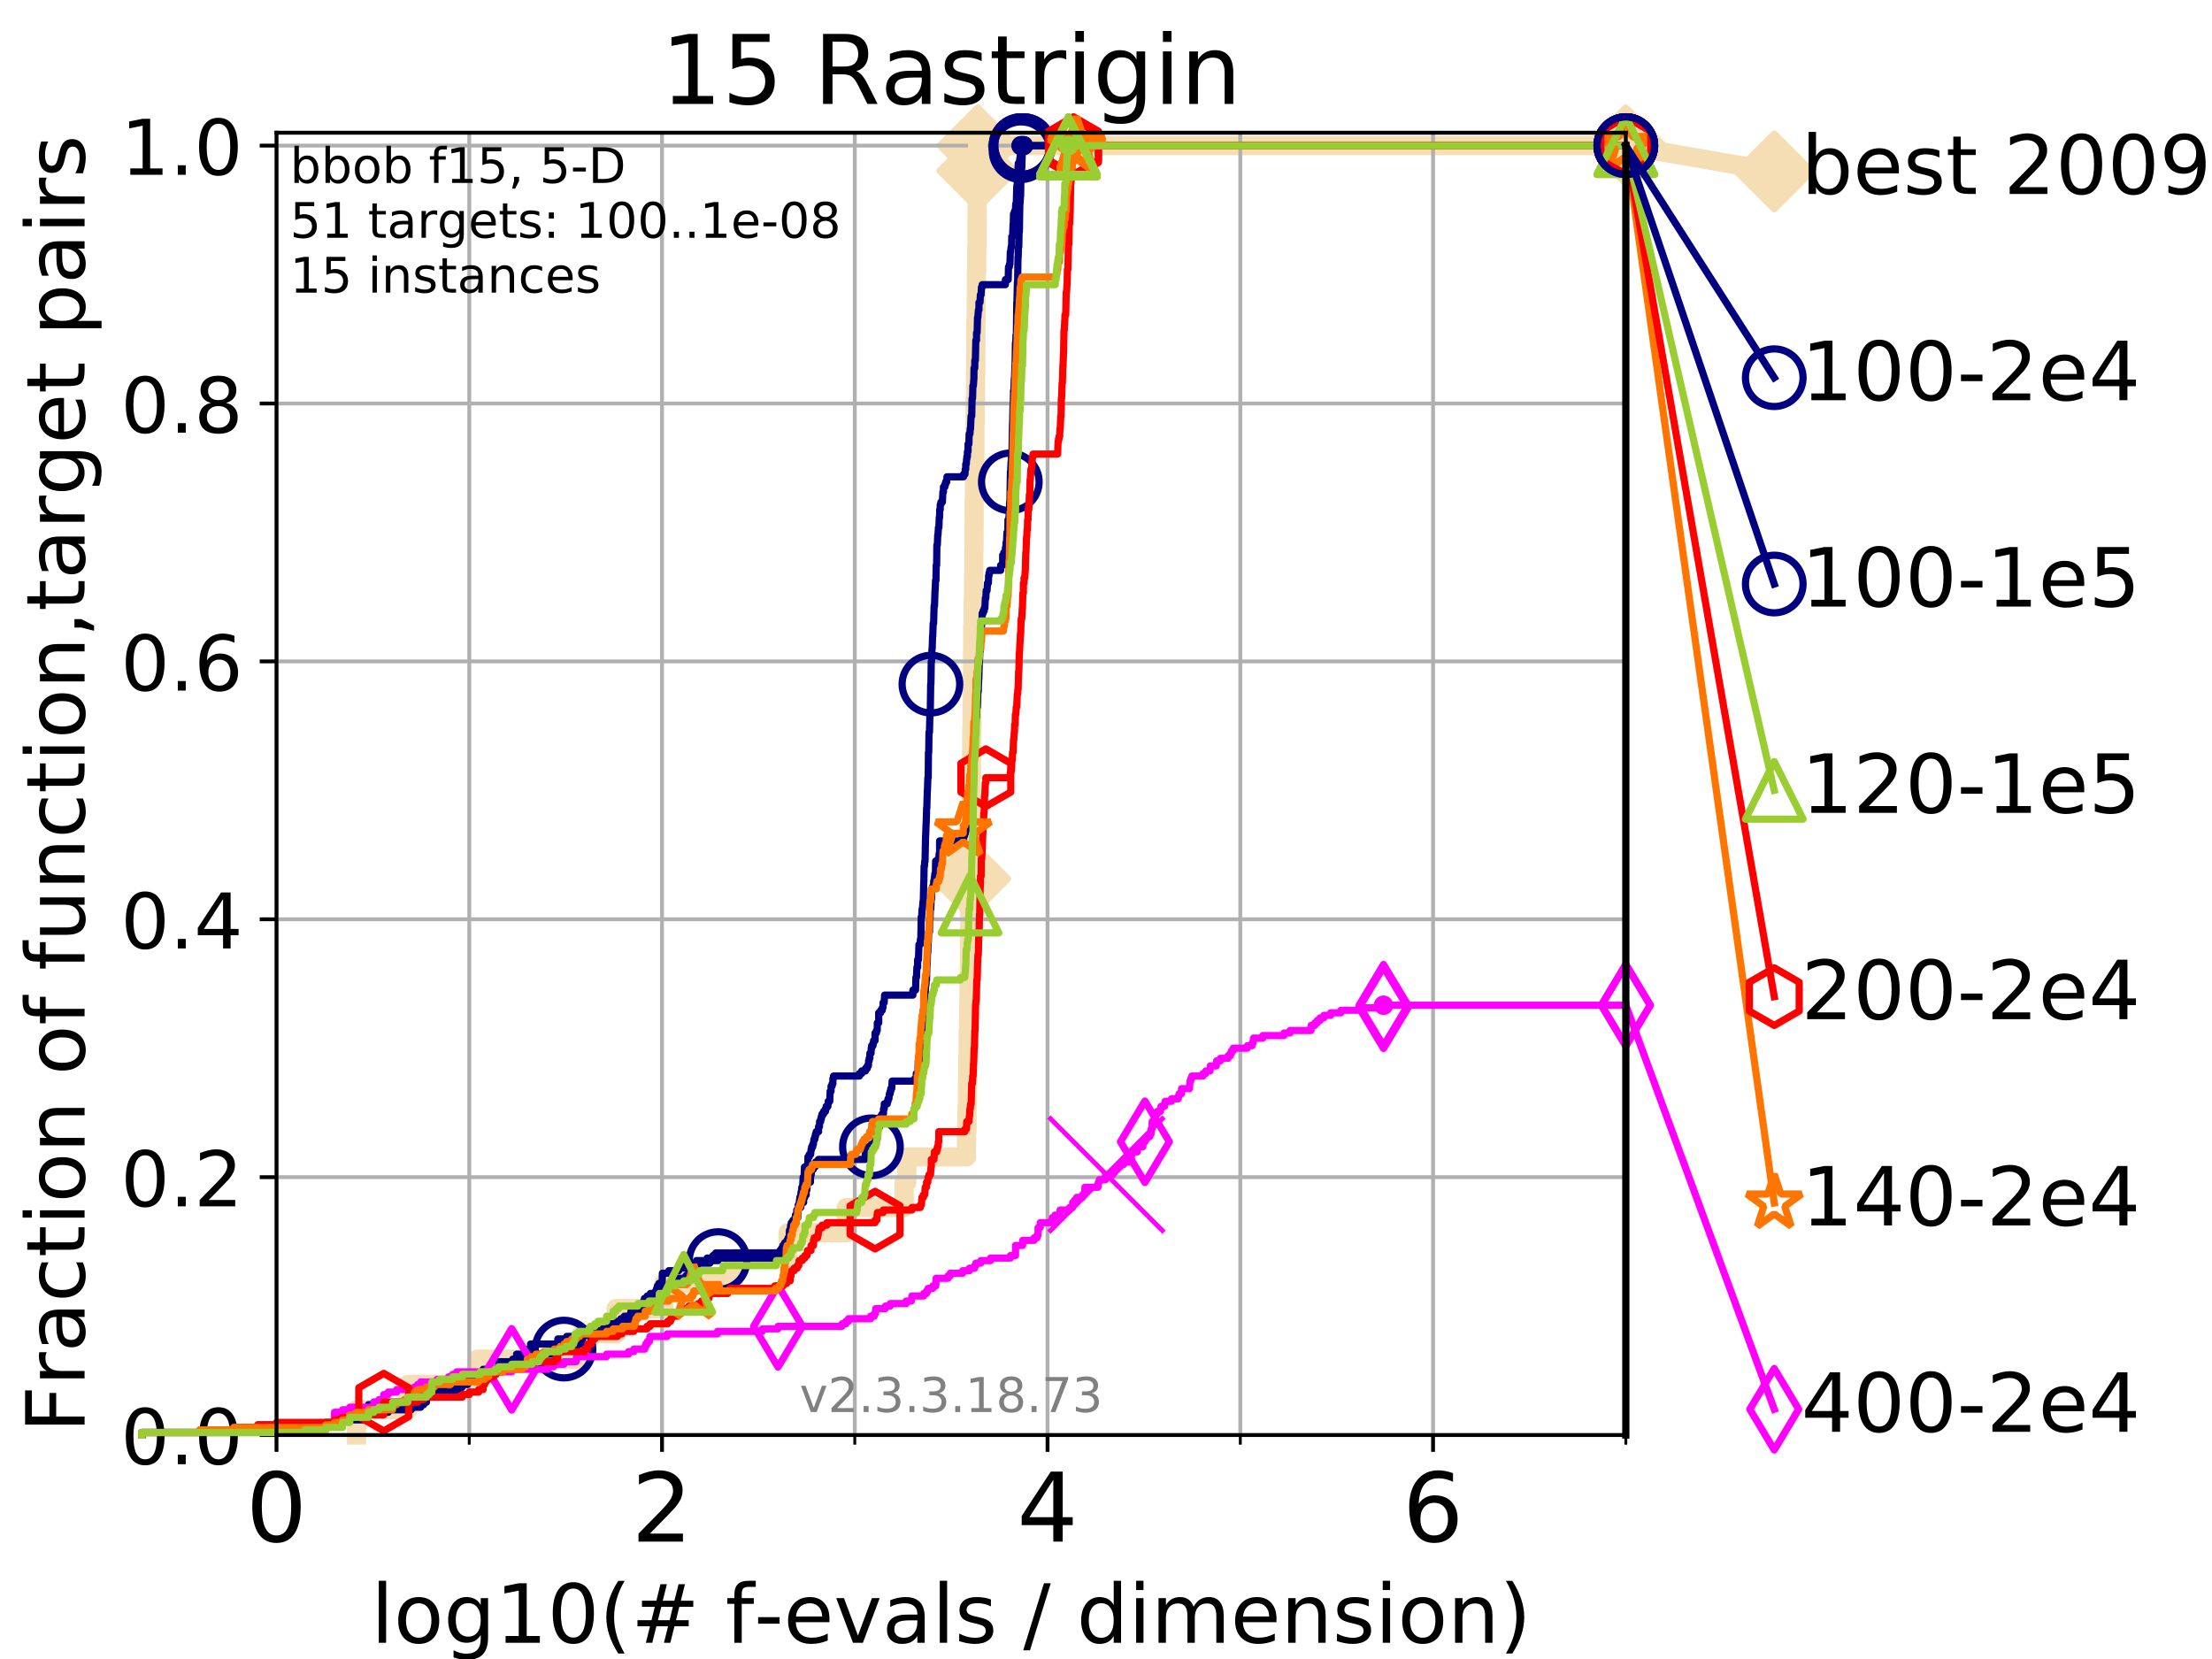 <?xml version="1.0" encoding="utf-8" standalone="no"?>
<!DOCTYPE svg PUBLIC "-//W3C//DTD SVG 1.1//EN"
  "http://www.w3.org/Graphics/SVG/1.1/DTD/svg11.dtd">
<!-- Created with matplotlib (https://matplotlib.org/) -->
<svg height="345.6pt" version="1.1" viewBox="0 0 460.8 345.6" width="460.8pt" xmlns="http://www.w3.org/2000/svg" xmlns:xlink="http://www.w3.org/1999/xlink">
 <defs>
  <style type="text/css">
*{stroke-linecap:butt;stroke-linejoin:round;}
  </style>
 </defs>
 <g id="figure_1">
  <g id="patch_1">
   <path d="M 0 345.6 
L 460.8 345.6 
L 460.8 0 
L 0 0 
z
" style="fill:#ffffff;"/>
  </g>
  <g id="axes_1">
   <g id="patch_2">
    <path d="M 57.6 298.944 
L 338.688 298.944 
L 338.688 27.648 
L 57.6 27.648 
z
" style="fill:#ffffff;"/>
   </g>
   <g id="line2d_1">
    <path d="M 74.263 298.944 
L 74.263 293.677 
L 84.956 293.677 
L 84.956 288.41 
L 99.418 288.41 
L 99.418 283.143 
L 121.128 283.143 
L 121.128 277.877 
L 128.351 277.877 
L 128.351 272.61 
L 138.29 272.61 
L 138.29 267.343 
L 152.885 267.343 
L 152.885 262.076 
L 164.149 262.076 
L 164.149 256.809 
L 176.295 256.809 
L 176.295 251.542 
L 188.352 251.542 
L 188.352 246.275 
L 188.907 246.275 
L 188.907 241.009 
L 201.322 241.009 
L 201.322 235.742 
L 201.451 235.742 
L 201.451 230.475 
L 201.55 230.475 
L 201.55 225.208 
L 201.616 225.208 
L 201.616 219.941 
L 201.683 219.941 
L 201.683 214.674 
L 201.766 214.674 
L 201.766 209.407 
L 201.853 209.407 
L 201.853 204.141 
L 201.932 204.141 
L 201.932 198.874 
L 201.97 198.874 
L 201.97 193.607 
L 202.017 193.607 
L 202.017 188.34 
L 202.119 188.34 
L 202.119 183.073 
L 202.16 183.073 
L 202.16 177.806 
L 202.218 177.806 
L 202.218 172.539 
L 202.245 172.539 
L 202.245 167.272 
L 202.306 167.272 
L 202.306 162.006 
L 202.371 162.006 
L 202.371 156.739 
L 202.439 156.739 
L 202.439 151.472 
L 202.497 151.472 
L 202.497 146.205 
L 202.553 146.205 
L 202.553 140.938 
L 202.603 140.938 
L 202.603 135.671 
L 202.628 135.671 
L 202.628 130.404 
L 202.719 130.404 
L 202.719 125.138 
L 202.795 125.138 
L 202.795 119.871 
L 202.851 119.871 
L 202.851 114.604 
L 202.9 114.604 
L 202.9 109.337 
L 202.939 109.337 
L 202.939 104.07 
L 203.001 104.07 
L 203.001 98.803 
L 203.077 98.803 
L 203.077 93.536 
L 203.091 93.536 
L 203.091 88.27 
L 203.148 88.27 
L 203.148 83.003 
L 203.216 83.003 
L 203.216 77.736 
L 203.271 77.736 
L 203.271 72.469 
L 203.29 72.469 
L 203.29 67.202 
L 203.347 67.202 
L 203.347 61.935 
L 203.389 61.935 
L 203.389 56.668 
L 203.469 56.668 
L 203.469 51.402 
L 203.534 51.402 
L 203.534 46.135 
L 203.55 46.135 
L 203.55 40.868 
L 203.617 40.868 
L 203.617 35.601 
L 203.675 35.601 
L 203.675 30.334 
L 338.688 30.334 
" style="fill:none;stroke:#f5deb3;stroke-linecap:square;stroke-width:4;"/>
   </g>
   <g id="line2d_2">
    <defs>
     <path d="M -0 7.778 
L 7.778 0 
L 0 -7.778 
L -7.778 -0 
z
" id="m448b679c7c" style="stroke:#f5deb3;stroke-linejoin:miter;stroke-width:1.5;"/>
    </defs>
    <g>
     <use style="fill:#f5deb3;stroke:#f5deb3;stroke-linejoin:miter;stroke-width:1.5;" x="202.119" xlink:href="#m448b679c7c" y="183.073"/>
     <use style="fill:#f5deb3;stroke:#f5deb3;stroke-linejoin:miter;stroke-width:1.5;" x="203.617" xlink:href="#m448b679c7c" y="35.601"/>
     <use style="fill:#f5deb3;stroke:#f5deb3;stroke-linejoin:miter;stroke-width:1.5;" x="203.675" xlink:href="#m448b679c7c" y="30.334"/>
     <use style="fill:#f5deb3;stroke:#f5deb3;stroke-linejoin:miter;stroke-width:1.5;" x="203.675" xlink:href="#m448b679c7c" y="30.334"/>
     <use style="fill:#f5deb3;stroke:#f5deb3;stroke-linejoin:miter;stroke-width:1.5;" x="338.688" xlink:href="#m448b679c7c" y="30.334"/>
    </g>
   </g>
   <g id="line2d_3">
    <path style="fill:none;stroke:#f5deb3;stroke-linecap:square;stroke-width:4;"/>
    <g/>
   </g>
   <g id="line2d_4">
    <path d="M 338.688 30.334 
L 369.608 35.706 
" style="fill:none;stroke:#f5deb3;stroke-linecap:square;stroke-width:4;"/>
    <g>
     <use style="fill:#f5deb3;stroke:#f5deb3;stroke-linejoin:miter;stroke-width:1.5;" x="338.688" xlink:href="#m448b679c7c" y="30.334"/>
     <use style="fill:#f5deb3;stroke:#f5deb3;stroke-linejoin:miter;stroke-width:1.5;" x="369.608" xlink:href="#m448b679c7c" y="35.706"/>
    </g>
   </g>
   <g id="matplotlib.axis_1">
    <g id="xtick_1">
     <g id="line2d_5">
      <path clip-path="url(#p0d07950515)" d="M 57.6 298.944 
L 57.6 27.648 
" style="fill:none;stroke:#b0b0b0;stroke-linecap:square;stroke-width:0.8;"/>
     </g>
     <g id="line2d_6">
      <defs>
       <path d="M 0 0 
L 0 3.5 
" id="m3dee405b88" style="stroke:#000000;stroke-width:0.8;"/>
      </defs>
      <g>
       <use style="stroke:#000000;stroke-width:0.8;" x="57.6" xlink:href="#m3dee405b88" y="298.944"/>
      </g>
     </g>
     <g id="text_1">
      <!-- 0 -->
      <defs>
       <path d="M 31.781 66.406 
Q 24.172 66.406 20.328 58.906 
Q 16.5 51.422 16.5 36.375 
Q 16.5 21.391 20.328 13.891 
Q 24.172 6.391 31.781 6.391 
Q 39.453 6.391 43.281 13.891 
Q 47.125 21.391 47.125 36.375 
Q 47.125 51.422 43.281 58.906 
Q 39.453 66.406 31.781 66.406 
z
M 31.781 74.219 
Q 44.047 74.219 50.516 64.516 
Q 56.984 54.828 56.984 36.375 
Q 56.984 17.969 50.516 8.266 
Q 44.047 -1.422 31.781 -1.422 
Q 19.531 -1.422 13.062 8.266 
Q 6.594 17.969 6.594 36.375 
Q 6.594 54.828 13.062 64.516 
Q 19.531 74.219 31.781 74.219 
z
" id="DejaVuSans-48"/>
      </defs>
      <g transform="translate(51.237 321.141)scale(0.2 -0.2)">
       <use xlink:href="#DejaVuSans-48"/>
      </g>
     </g>
    </g>
    <g id="xtick_2">
     <g id="line2d_7">
      <path clip-path="url(#p0d07950515)" d="M 137.911 298.944 
L 137.911 27.648 
" style="fill:none;stroke:#b0b0b0;stroke-linecap:square;stroke-width:0.8;"/>
     </g>
     <g id="line2d_8">
      <g>
       <use style="stroke:#000000;stroke-width:0.8;" x="137.911" xlink:href="#m3dee405b88" y="298.944"/>
      </g>
     </g>
     <g id="text_2">
      <!-- 2 -->
      <defs>
       <path d="M 19.188 8.297 
L 53.609 8.297 
L 53.609 0 
L 7.328 0 
L 7.328 8.297 
Q 12.938 14.109 22.625 23.891 
Q 32.328 33.688 34.812 36.531 
Q 39.547 41.844 41.422 45.531 
Q 43.312 49.219 43.312 52.781 
Q 43.312 58.594 39.234 62.25 
Q 35.156 65.922 28.609 65.922 
Q 23.969 65.922 18.812 64.312 
Q 13.672 62.703 7.812 59.422 
L 7.812 69.391 
Q 13.766 71.781 18.938 73 
Q 24.125 74.219 28.422 74.219 
Q 39.75 74.219 46.484 68.547 
Q 53.219 62.891 53.219 53.422 
Q 53.219 48.922 51.531 44.891 
Q 49.859 40.875 45.406 35.406 
Q 44.188 33.984 37.641 27.219 
Q 31.109 20.453 19.188 8.297 
z
" id="DejaVuSans-50"/>
      </defs>
      <g transform="translate(131.548 321.141)scale(0.2 -0.2)">
       <use xlink:href="#DejaVuSans-50"/>
      </g>
     </g>
    </g>
    <g id="xtick_3">
     <g id="line2d_9">
      <path clip-path="url(#p0d07950515)" d="M 218.222 298.944 
L 218.222 27.648 
" style="fill:none;stroke:#b0b0b0;stroke-linecap:square;stroke-width:0.8;"/>
     </g>
     <g id="line2d_10">
      <g>
       <use style="stroke:#000000;stroke-width:0.8;" x="218.222" xlink:href="#m3dee405b88" y="298.944"/>
      </g>
     </g>
     <g id="text_3">
      <!-- 4 -->
      <defs>
       <path d="M 37.797 64.312 
L 12.891 25.391 
L 37.797 25.391 
z
M 35.203 72.906 
L 47.609 72.906 
L 47.609 25.391 
L 58.016 25.391 
L 58.016 17.188 
L 47.609 17.188 
L 47.609 0 
L 37.797 0 
L 37.797 17.188 
L 4.891 17.188 
L 4.891 26.703 
z
" id="DejaVuSans-52"/>
      </defs>
      <g transform="translate(211.859 321.141)scale(0.2 -0.2)">
       <use xlink:href="#DejaVuSans-52"/>
      </g>
     </g>
    </g>
    <g id="xtick_4">
     <g id="line2d_11">
      <path clip-path="url(#p0d07950515)" d="M 298.533 298.944 
L 298.533 27.648 
" style="fill:none;stroke:#b0b0b0;stroke-linecap:square;stroke-width:0.8;"/>
     </g>
     <g id="line2d_12">
      <g>
       <use style="stroke:#000000;stroke-width:0.8;" x="298.533" xlink:href="#m3dee405b88" y="298.944"/>
      </g>
     </g>
     <g id="text_4">
      <!-- 6 -->
      <defs>
       <path d="M 33.016 40.375 
Q 26.375 40.375 22.484 35.828 
Q 18.609 31.297 18.609 23.391 
Q 18.609 15.531 22.484 10.953 
Q 26.375 6.391 33.016 6.391 
Q 39.656 6.391 43.531 10.953 
Q 47.406 15.531 47.406 23.391 
Q 47.406 31.297 43.531 35.828 
Q 39.656 40.375 33.016 40.375 
z
M 52.594 71.297 
L 52.594 62.312 
Q 48.875 64.062 45.094 64.984 
Q 41.312 65.922 37.594 65.922 
Q 27.828 65.922 22.672 59.328 
Q 17.531 52.734 16.797 39.406 
Q 19.672 43.656 24.016 45.922 
Q 28.375 48.188 33.594 48.188 
Q 44.578 48.188 50.953 41.516 
Q 57.328 34.859 57.328 23.391 
Q 57.328 12.156 50.688 5.359 
Q 44.047 -1.422 33.016 -1.422 
Q 20.359 -1.422 13.672 8.266 
Q 6.984 17.969 6.984 36.375 
Q 6.984 53.656 15.188 63.938 
Q 23.391 74.219 37.203 74.219 
Q 40.922 74.219 44.703 73.484 
Q 48.484 72.75 52.594 71.297 
z
" id="DejaVuSans-54"/>
      </defs>
      <g transform="translate(292.17 321.141)scale(0.2 -0.2)">
       <use xlink:href="#DejaVuSans-54"/>
      </g>
     </g>
    </g>
    <g id="xtick_5">
     <g id="line2d_13">
      <path clip-path="url(#p0d07950515)" d="M 97.755 298.944 
L 97.755 27.648 
" style="fill:none;stroke:#b0b0b0;stroke-linecap:square;stroke-width:0.8;"/>
     </g>
     <g id="line2d_14">
      <defs>
       <path d="M 0 0 
L 0 2 
" id="m038ac70ada" style="stroke:#000000;stroke-width:0.6;"/>
      </defs>
      <g>
       <use style="stroke:#000000;stroke-width:0.6;" x="97.755" xlink:href="#m038ac70ada" y="298.944"/>
      </g>
     </g>
    </g>
    <g id="xtick_6">
     <g id="line2d_15">
      <path clip-path="url(#p0d07950515)" d="M 178.066 298.944 
L 178.066 27.648 
" style="fill:none;stroke:#b0b0b0;stroke-linecap:square;stroke-width:0.8;"/>
     </g>
     <g id="line2d_16">
      <g>
       <use style="stroke:#000000;stroke-width:0.6;" x="178.066" xlink:href="#m038ac70ada" y="298.944"/>
      </g>
     </g>
    </g>
    <g id="xtick_7">
     <g id="line2d_17">
      <path clip-path="url(#p0d07950515)" d="M 258.377 298.944 
L 258.377 27.648 
" style="fill:none;stroke:#b0b0b0;stroke-linecap:square;stroke-width:0.8;"/>
     </g>
     <g id="line2d_18">
      <g>
       <use style="stroke:#000000;stroke-width:0.6;" x="258.377" xlink:href="#m038ac70ada" y="298.944"/>
      </g>
     </g>
    </g>
    <g id="xtick_8">
     <g id="line2d_19">
      <path clip-path="url(#p0d07950515)" d="M 338.688 298.944 
L 338.688 27.648 
" style="fill:none;stroke:#b0b0b0;stroke-linecap:square;stroke-width:0.8;"/>
     </g>
     <g id="line2d_20">
      <g>
       <use style="stroke:#000000;stroke-width:0.6;" x="338.688" xlink:href="#m038ac70ada" y="298.944"/>
      </g>
     </g>
    </g>
    <g id="text_5">
     <!-- log10(# f-evals / dimension) -->
     <defs>
      <path d="M 9.422 75.984 
L 18.406 75.984 
L 18.406 0 
L 9.422 0 
z
" id="DejaVuSans-108"/>
      <path d="M 30.609 48.391 
Q 23.391 48.391 19.188 42.75 
Q 14.984 37.109 14.984 27.297 
Q 14.984 17.484 19.156 11.844 
Q 23.344 6.203 30.609 6.203 
Q 37.797 6.203 41.984 11.859 
Q 46.188 17.531 46.188 27.297 
Q 46.188 37.016 41.984 42.703 
Q 37.797 48.391 30.609 48.391 
z
M 30.609 56 
Q 42.328 56 49.016 48.375 
Q 55.719 40.766 55.719 27.297 
Q 55.719 13.875 49.016 6.219 
Q 42.328 -1.422 30.609 -1.422 
Q 18.844 -1.422 12.172 6.219 
Q 5.516 13.875 5.516 27.297 
Q 5.516 40.766 12.172 48.375 
Q 18.844 56 30.609 56 
z
" id="DejaVuSans-111"/>
      <path d="M 45.406 27.984 
Q 45.406 37.75 41.375 43.109 
Q 37.359 48.484 30.078 48.484 
Q 22.859 48.484 18.828 43.109 
Q 14.797 37.75 14.797 27.984 
Q 14.797 18.266 18.828 12.891 
Q 22.859 7.516 30.078 7.516 
Q 37.359 7.516 41.375 12.891 
Q 45.406 18.266 45.406 27.984 
z
M 54.391 6.781 
Q 54.391 -7.172 48.188 -13.984 
Q 42 -20.797 29.203 -20.797 
Q 24.469 -20.797 20.266 -20.094 
Q 16.062 -19.391 12.109 -17.922 
L 12.109 -9.188 
Q 16.062 -11.328 19.922 -12.344 
Q 23.781 -13.375 27.781 -13.375 
Q 36.625 -13.375 41.016 -8.766 
Q 45.406 -4.156 45.406 5.172 
L 45.406 9.625 
Q 42.625 4.781 38.281 2.391 
Q 33.938 0 27.875 0 
Q 17.828 0 11.672 7.656 
Q 5.516 15.328 5.516 27.984 
Q 5.516 40.672 11.672 48.328 
Q 17.828 56 27.875 56 
Q 33.938 56 38.281 53.609 
Q 42.625 51.219 45.406 46.391 
L 45.406 54.688 
L 54.391 54.688 
z
" id="DejaVuSans-103"/>
      <path d="M 12.406 8.297 
L 28.516 8.297 
L 28.516 63.922 
L 10.984 60.406 
L 10.984 69.391 
L 28.422 72.906 
L 38.281 72.906 
L 38.281 8.297 
L 54.391 8.297 
L 54.391 0 
L 12.406 0 
z
" id="DejaVuSans-49"/>
      <path d="M 31 75.875 
Q 24.469 64.656 21.281 53.656 
Q 18.109 42.672 18.109 31.391 
Q 18.109 20.125 21.312 9.062 
Q 24.516 -2 31 -13.188 
L 23.188 -13.188 
Q 15.875 -1.703 12.234 9.375 
Q 8.594 20.453 8.594 31.391 
Q 8.594 42.281 12.203 53.312 
Q 15.828 64.359 23.188 75.875 
z
" id="DejaVuSans-40"/>
      <path d="M 51.125 44 
L 36.922 44 
L 32.812 27.688 
L 47.125 27.688 
z
M 43.797 71.781 
L 38.719 51.516 
L 52.984 51.516 
L 58.109 71.781 
L 65.922 71.781 
L 60.891 51.516 
L 76.125 51.516 
L 76.125 44 
L 58.984 44 
L 54.984 27.688 
L 70.516 27.688 
L 70.516 20.219 
L 53.078 20.219 
L 48 0 
L 40.188 0 
L 45.219 20.219 
L 30.906 20.219 
L 25.875 0 
L 18.016 0 
L 23.094 20.219 
L 7.719 20.219 
L 7.719 27.688 
L 24.906 27.688 
L 29 44 
L 13.281 44 
L 13.281 51.516 
L 30.906 51.516 
L 35.891 71.781 
z
" id="DejaVuSans-35"/>
      <path id="DejaVuSans-32"/>
      <path d="M 37.109 75.984 
L 37.109 68.5 
L 28.516 68.5 
Q 23.688 68.5 21.797 66.547 
Q 19.922 64.594 19.922 59.516 
L 19.922 54.688 
L 34.719 54.688 
L 34.719 47.703 
L 19.922 47.703 
L 19.922 0 
L 10.891 0 
L 10.891 47.703 
L 2.297 47.703 
L 2.297 54.688 
L 10.891 54.688 
L 10.891 58.5 
Q 10.891 67.625 15.141 71.797 
Q 19.391 75.984 28.609 75.984 
z
" id="DejaVuSans-102"/>
      <path d="M 4.891 31.391 
L 31.203 31.391 
L 31.203 23.391 
L 4.891 23.391 
z
" id="DejaVuSans-45"/>
      <path d="M 56.203 29.594 
L 56.203 25.203 
L 14.891 25.203 
Q 15.484 15.922 20.484 11.062 
Q 25.484 6.203 34.422 6.203 
Q 39.594 6.203 44.453 7.469 
Q 49.312 8.734 54.109 11.281 
L 54.109 2.781 
Q 49.266 0.734 44.188 -0.344 
Q 39.109 -1.422 33.891 -1.422 
Q 20.797 -1.422 13.156 6.188 
Q 5.516 13.812 5.516 26.812 
Q 5.516 40.234 12.766 48.109 
Q 20.016 56 32.328 56 
Q 43.359 56 49.781 48.891 
Q 56.203 41.797 56.203 29.594 
z
M 47.219 32.234 
Q 47.125 39.594 43.094 43.984 
Q 39.062 48.391 32.422 48.391 
Q 24.906 48.391 20.391 44.141 
Q 15.875 39.891 15.188 32.172 
z
" id="DejaVuSans-101"/>
      <path d="M 2.984 54.688 
L 12.5 54.688 
L 29.594 8.797 
L 46.688 54.688 
L 56.203 54.688 
L 35.688 0 
L 23.484 0 
z
" id="DejaVuSans-118"/>
      <path d="M 34.281 27.484 
Q 23.391 27.484 19.188 25 
Q 14.984 22.516 14.984 16.5 
Q 14.984 11.719 18.141 8.906 
Q 21.297 6.109 26.703 6.109 
Q 34.188 6.109 38.703 11.406 
Q 43.219 16.703 43.219 25.484 
L 43.219 27.484 
z
M 52.203 31.203 
L 52.203 0 
L 43.219 0 
L 43.219 8.297 
Q 40.141 3.328 35.547 0.953 
Q 30.953 -1.422 24.312 -1.422 
Q 15.922 -1.422 10.953 3.297 
Q 6 8.016 6 15.922 
Q 6 25.141 12.172 29.828 
Q 18.359 34.516 30.609 34.516 
L 43.219 34.516 
L 43.219 35.406 
Q 43.219 41.609 39.141 45 
Q 35.062 48.391 27.688 48.391 
Q 23 48.391 18.547 47.266 
Q 14.109 46.141 10.016 43.891 
L 10.016 52.203 
Q 14.938 54.109 19.578 55.047 
Q 24.219 56 28.609 56 
Q 40.484 56 46.344 49.844 
Q 52.203 43.703 52.203 31.203 
z
" id="DejaVuSans-97"/>
      <path d="M 44.281 53.078 
L 44.281 44.578 
Q 40.484 46.531 36.375 47.5 
Q 32.281 48.484 27.875 48.484 
Q 21.188 48.484 17.844 46.438 
Q 14.5 44.391 14.5 40.281 
Q 14.5 37.156 16.891 35.375 
Q 19.281 33.594 26.516 31.984 
L 29.594 31.297 
Q 39.156 29.25 43.188 25.516 
Q 47.219 21.781 47.219 15.094 
Q 47.219 7.469 41.188 3.016 
Q 35.156 -1.422 24.609 -1.422 
Q 20.219 -1.422 15.453 -0.562 
Q 10.688 0.297 5.422 2 
L 5.422 11.281 
Q 10.406 8.688 15.234 7.391 
Q 20.062 6.109 24.812 6.109 
Q 31.156 6.109 34.562 8.281 
Q 37.984 10.453 37.984 14.406 
Q 37.984 18.062 35.516 20.016 
Q 33.062 21.969 24.703 23.781 
L 21.578 24.516 
Q 13.234 26.266 9.516 29.906 
Q 5.812 33.547 5.812 39.891 
Q 5.812 47.609 11.281 51.797 
Q 16.75 56 26.812 56 
Q 31.781 56 36.172 55.266 
Q 40.578 54.547 44.281 53.078 
z
" id="DejaVuSans-115"/>
      <path d="M 25.391 72.906 
L 33.688 72.906 
L 8.297 -9.281 
L 0 -9.281 
z
" id="DejaVuSans-47"/>
      <path d="M 45.406 46.391 
L 45.406 75.984 
L 54.391 75.984 
L 54.391 0 
L 45.406 0 
L 45.406 8.203 
Q 42.578 3.328 38.25 0.953 
Q 33.938 -1.422 27.875 -1.422 
Q 17.969 -1.422 11.734 6.484 
Q 5.516 14.406 5.516 27.297 
Q 5.516 40.188 11.734 48.094 
Q 17.969 56 27.875 56 
Q 33.938 56 38.25 53.625 
Q 42.578 51.266 45.406 46.391 
z
M 14.797 27.297 
Q 14.797 17.391 18.875 11.75 
Q 22.953 6.109 30.078 6.109 
Q 37.203 6.109 41.297 11.75 
Q 45.406 17.391 45.406 27.297 
Q 45.406 37.203 41.297 42.844 
Q 37.203 48.484 30.078 48.484 
Q 22.953 48.484 18.875 42.844 
Q 14.797 37.203 14.797 27.297 
z
" id="DejaVuSans-100"/>
      <path d="M 9.422 54.688 
L 18.406 54.688 
L 18.406 0 
L 9.422 0 
z
M 9.422 75.984 
L 18.406 75.984 
L 18.406 64.594 
L 9.422 64.594 
z
" id="DejaVuSans-105"/>
      <path d="M 52 44.188 
Q 55.375 50.25 60.062 53.125 
Q 64.75 56 71.094 56 
Q 79.641 56 84.281 50.016 
Q 88.922 44.047 88.922 33.016 
L 88.922 0 
L 79.891 0 
L 79.891 32.719 
Q 79.891 40.578 77.094 44.375 
Q 74.312 48.188 68.609 48.188 
Q 61.625 48.188 57.562 43.547 
Q 53.516 38.922 53.516 30.906 
L 53.516 0 
L 44.484 0 
L 44.484 32.719 
Q 44.484 40.625 41.703 44.406 
Q 38.922 48.188 33.109 48.188 
Q 26.219 48.188 22.156 43.531 
Q 18.109 38.875 18.109 30.906 
L 18.109 0 
L 9.078 0 
L 9.078 54.688 
L 18.109 54.688 
L 18.109 46.188 
Q 21.188 51.219 25.484 53.609 
Q 29.781 56 35.688 56 
Q 41.656 56 45.828 52.969 
Q 50 49.953 52 44.188 
z
" id="DejaVuSans-109"/>
      <path d="M 54.891 33.016 
L 54.891 0 
L 45.906 0 
L 45.906 32.719 
Q 45.906 40.484 42.875 44.328 
Q 39.844 48.188 33.797 48.188 
Q 26.516 48.188 22.312 43.547 
Q 18.109 38.922 18.109 30.906 
L 18.109 0 
L 9.078 0 
L 9.078 54.688 
L 18.109 54.688 
L 18.109 46.188 
Q 21.344 51.125 25.703 53.562 
Q 30.078 56 35.797 56 
Q 45.219 56 50.047 50.172 
Q 54.891 44.344 54.891 33.016 
z
" id="DejaVuSans-110"/>
      <path d="M 8.016 75.875 
L 15.828 75.875 
Q 23.141 64.359 26.781 53.312 
Q 30.422 42.281 30.422 31.391 
Q 30.422 20.453 26.781 9.375 
Q 23.141 -1.703 15.828 -13.188 
L 8.016 -13.188 
Q 14.5 -2 17.703 9.062 
Q 20.906 20.125 20.906 31.391 
Q 20.906 42.672 17.703 53.656 
Q 14.5 64.656 8.016 75.875 
z
" id="DejaVuSans-41"/>
     </defs>
     <g transform="translate(77.303 342.218)scale(0.17 -0.17)">
      <use xlink:href="#DejaVuSans-108"/>
      <use x="27.783" xlink:href="#DejaVuSans-111"/>
      <use x="88.965" xlink:href="#DejaVuSans-103"/>
      <use x="152.441" xlink:href="#DejaVuSans-49"/>
      <use x="216.064" xlink:href="#DejaVuSans-48"/>
      <use x="279.688" xlink:href="#DejaVuSans-40"/>
      <use x="318.701" xlink:href="#DejaVuSans-35"/>
      <use x="402.49" xlink:href="#DejaVuSans-32"/>
      <use x="434.277" xlink:href="#DejaVuSans-102"/>
      <use x="469.404" xlink:href="#DejaVuSans-45"/>
      <use x="505.488" xlink:href="#DejaVuSans-101"/>
      <use x="567.012" xlink:href="#DejaVuSans-118"/>
      <use x="626.191" xlink:href="#DejaVuSans-97"/>
      <use x="687.471" xlink:href="#DejaVuSans-108"/>
      <use x="715.254" xlink:href="#DejaVuSans-115"/>
      <use x="767.354" xlink:href="#DejaVuSans-32"/>
      <use x="799.141" xlink:href="#DejaVuSans-47"/>
      <use x="832.832" xlink:href="#DejaVuSans-32"/>
      <use x="864.619" xlink:href="#DejaVuSans-100"/>
      <use x="928.096" xlink:href="#DejaVuSans-105"/>
      <use x="955.879" xlink:href="#DejaVuSans-109"/>
      <use x="1053.291" xlink:href="#DejaVuSans-101"/>
      <use x="1114.814" xlink:href="#DejaVuSans-110"/>
      <use x="1178.193" xlink:href="#DejaVuSans-115"/>
      <use x="1230.293" xlink:href="#DejaVuSans-105"/>
      <use x="1258.076" xlink:href="#DejaVuSans-111"/>
      <use x="1319.258" xlink:href="#DejaVuSans-110"/>
      <use x="1382.637" xlink:href="#DejaVuSans-41"/>
     </g>
    </g>
   </g>
   <g id="matplotlib.axis_2">
    <g id="ytick_1">
     <g id="line2d_21">
      <path clip-path="url(#p0d07950515)" d="M 57.6 298.944 
L 338.688 298.944 
" style="fill:none;stroke:#b0b0b0;stroke-linecap:square;stroke-width:0.8;"/>
     </g>
     <g id="line2d_22">
      <defs>
       <path d="M 0 0 
L -3.5 0 
" id="m1952528e8c" style="stroke:#000000;stroke-width:0.8;"/>
      </defs>
      <g>
       <use style="stroke:#000000;stroke-width:0.8;" x="57.6" xlink:href="#m1952528e8c" y="298.944"/>
      </g>
     </g>
     <g id="text_6">
      <!-- 0.0 -->
      <defs>
       <path d="M 10.688 12.406 
L 21 12.406 
L 21 0 
L 10.688 0 
z
" id="DejaVuSans-46"/>
      </defs>
      <g transform="translate(25.155 305.023)scale(0.16 -0.16)">
       <use xlink:href="#DejaVuSans-48"/>
       <use x="63.623" xlink:href="#DejaVuSans-46"/>
       <use x="95.41" xlink:href="#DejaVuSans-48"/>
      </g>
     </g>
    </g>
    <g id="ytick_2">
     <g id="line2d_23">
      <path clip-path="url(#p0d07950515)" d="M 57.6 245.222 
L 338.688 245.222 
" style="fill:none;stroke:#b0b0b0;stroke-linecap:square;stroke-width:0.8;"/>
     </g>
     <g id="line2d_24">
      <g>
       <use style="stroke:#000000;stroke-width:0.8;" x="57.6" xlink:href="#m1952528e8c" y="245.222"/>
      </g>
     </g>
     <g id="text_7">
      <!-- 0.2 -->
      <g transform="translate(25.155 251.301)scale(0.16 -0.16)">
       <use xlink:href="#DejaVuSans-48"/>
       <use x="63.623" xlink:href="#DejaVuSans-46"/>
       <use x="95.41" xlink:href="#DejaVuSans-50"/>
      </g>
     </g>
    </g>
    <g id="ytick_3">
     <g id="line2d_25">
      <path clip-path="url(#p0d07950515)" d="M 57.6 191.5 
L 338.688 191.5 
" style="fill:none;stroke:#b0b0b0;stroke-linecap:square;stroke-width:0.8;"/>
     </g>
     <g id="line2d_26">
      <g>
       <use style="stroke:#000000;stroke-width:0.8;" x="57.6" xlink:href="#m1952528e8c" y="191.5"/>
      </g>
     </g>
     <g id="text_8">
      <!-- 0.4 -->
      <g transform="translate(25.155 197.579)scale(0.16 -0.16)">
       <use xlink:href="#DejaVuSans-48"/>
       <use x="63.623" xlink:href="#DejaVuSans-46"/>
       <use x="95.41" xlink:href="#DejaVuSans-52"/>
      </g>
     </g>
    </g>
    <g id="ytick_4">
     <g id="line2d_27">
      <path clip-path="url(#p0d07950515)" d="M 57.6 137.778 
L 338.688 137.778 
" style="fill:none;stroke:#b0b0b0;stroke-linecap:square;stroke-width:0.8;"/>
     </g>
     <g id="line2d_28">
      <g>
       <use style="stroke:#000000;stroke-width:0.8;" x="57.6" xlink:href="#m1952528e8c" y="137.778"/>
      </g>
     </g>
     <g id="text_9">
      <!-- 0.6 -->
      <g transform="translate(25.155 143.857)scale(0.16 -0.16)">
       <use xlink:href="#DejaVuSans-48"/>
       <use x="63.623" xlink:href="#DejaVuSans-46"/>
       <use x="95.41" xlink:href="#DejaVuSans-54"/>
      </g>
     </g>
    </g>
    <g id="ytick_5">
     <g id="line2d_29">
      <path clip-path="url(#p0d07950515)" d="M 57.6 84.056 
L 338.688 84.056 
" style="fill:none;stroke:#b0b0b0;stroke-linecap:square;stroke-width:0.8;"/>
     </g>
     <g id="line2d_30">
      <g>
       <use style="stroke:#000000;stroke-width:0.8;" x="57.6" xlink:href="#m1952528e8c" y="84.056"/>
      </g>
     </g>
     <g id="text_10">
      <!-- 0.8 -->
      <defs>
       <path d="M 31.781 34.625 
Q 24.75 34.625 20.719 30.859 
Q 16.703 27.094 16.703 20.516 
Q 16.703 13.922 20.719 10.156 
Q 24.75 6.391 31.781 6.391 
Q 38.812 6.391 42.859 10.172 
Q 46.922 13.969 46.922 20.516 
Q 46.922 27.094 42.891 30.859 
Q 38.875 34.625 31.781 34.625 
z
M 21.922 38.812 
Q 15.578 40.375 12.031 44.719 
Q 8.5 49.078 8.5 55.328 
Q 8.5 64.062 14.719 69.141 
Q 20.953 74.219 31.781 74.219 
Q 42.672 74.219 48.875 69.141 
Q 55.078 64.062 55.078 55.328 
Q 55.078 49.078 51.531 44.719 
Q 48 40.375 41.703 38.812 
Q 48.828 37.156 52.797 32.312 
Q 56.781 27.484 56.781 20.516 
Q 56.781 9.906 50.312 4.234 
Q 43.844 -1.422 31.781 -1.422 
Q 19.734 -1.422 13.25 4.234 
Q 6.781 9.906 6.781 20.516 
Q 6.781 27.484 10.781 32.312 
Q 14.797 37.156 21.922 38.812 
z
M 18.312 54.391 
Q 18.312 48.734 21.844 45.562 
Q 25.391 42.391 31.781 42.391 
Q 38.141 42.391 41.719 45.562 
Q 45.312 48.734 45.312 54.391 
Q 45.312 60.062 41.719 63.234 
Q 38.141 66.406 31.781 66.406 
Q 25.391 66.406 21.844 63.234 
Q 18.312 60.062 18.312 54.391 
z
" id="DejaVuSans-56"/>
      </defs>
      <g transform="translate(25.155 90.135)scale(0.16 -0.16)">
       <use xlink:href="#DejaVuSans-48"/>
       <use x="63.623" xlink:href="#DejaVuSans-46"/>
       <use x="95.41" xlink:href="#DejaVuSans-56"/>
      </g>
     </g>
    </g>
    <g id="ytick_6">
     <g id="line2d_31">
      <path clip-path="url(#p0d07950515)" d="M 57.6 30.334 
L 338.688 30.334 
" style="fill:none;stroke:#b0b0b0;stroke-linecap:square;stroke-width:0.8;"/>
     </g>
     <g id="line2d_32">
      <g>
       <use style="stroke:#000000;stroke-width:0.8;" x="57.6" xlink:href="#m1952528e8c" y="30.334"/>
      </g>
     </g>
     <g id="text_11">
      <!-- 1.0 -->
      <g transform="translate(25.155 36.413)scale(0.16 -0.16)">
       <use xlink:href="#DejaVuSans-49"/>
       <use x="63.623" xlink:href="#DejaVuSans-46"/>
       <use x="95.41" xlink:href="#DejaVuSans-48"/>
      </g>
     </g>
    </g>
    <g id="text_12">
     <!-- Fraction of function,target pairs -->
     <defs>
      <path d="M 9.812 72.906 
L 51.703 72.906 
L 51.703 64.594 
L 19.672 64.594 
L 19.672 43.109 
L 48.578 43.109 
L 48.578 34.812 
L 19.672 34.812 
L 19.672 0 
L 9.812 0 
z
" id="DejaVuSans-70"/>
      <path d="M 41.109 46.297 
Q 39.594 47.172 37.812 47.578 
Q 36.031 48 33.891 48 
Q 26.266 48 22.188 43.047 
Q 18.109 38.094 18.109 28.812 
L 18.109 0 
L 9.078 0 
L 9.078 54.688 
L 18.109 54.688 
L 18.109 46.188 
Q 20.953 51.172 25.484 53.578 
Q 30.031 56 36.531 56 
Q 37.453 56 38.578 55.875 
Q 39.703 55.766 41.062 55.516 
z
" id="DejaVuSans-114"/>
      <path d="M 48.781 52.594 
L 48.781 44.188 
Q 44.969 46.297 41.141 47.344 
Q 37.312 48.391 33.406 48.391 
Q 24.656 48.391 19.812 42.844 
Q 14.984 37.312 14.984 27.297 
Q 14.984 17.281 19.812 11.734 
Q 24.656 6.203 33.406 6.203 
Q 37.312 6.203 41.141 7.25 
Q 44.969 8.297 48.781 10.406 
L 48.781 2.094 
Q 45.016 0.344 40.984 -0.531 
Q 36.969 -1.422 32.422 -1.422 
Q 20.062 -1.422 12.781 6.344 
Q 5.516 14.109 5.516 27.297 
Q 5.516 40.672 12.859 48.328 
Q 20.219 56 33.016 56 
Q 37.156 56 41.109 55.141 
Q 45.062 54.297 48.781 52.594 
z
" id="DejaVuSans-99"/>
      <path d="M 18.312 70.219 
L 18.312 54.688 
L 36.812 54.688 
L 36.812 47.703 
L 18.312 47.703 
L 18.312 18.016 
Q 18.312 11.328 20.141 9.422 
Q 21.969 7.516 27.594 7.516 
L 36.812 7.516 
L 36.812 0 
L 27.594 0 
Q 17.188 0 13.234 3.875 
Q 9.281 7.766 9.281 18.016 
L 9.281 47.703 
L 2.688 47.703 
L 2.688 54.688 
L 9.281 54.688 
L 9.281 70.219 
z
" id="DejaVuSans-116"/>
      <path d="M 8.5 21.578 
L 8.5 54.688 
L 17.484 54.688 
L 17.484 21.922 
Q 17.484 14.156 20.5 10.266 
Q 23.531 6.391 29.594 6.391 
Q 36.859 6.391 41.078 11.031 
Q 45.312 15.672 45.312 23.688 
L 45.312 54.688 
L 54.297 54.688 
L 54.297 0 
L 45.312 0 
L 45.312 8.406 
Q 42.047 3.422 37.719 1 
Q 33.406 -1.422 27.688 -1.422 
Q 18.266 -1.422 13.375 4.438 
Q 8.5 10.297 8.5 21.578 
z
M 31.109 56 
z
" id="DejaVuSans-117"/>
      <path d="M 11.719 12.406 
L 22.016 12.406 
L 22.016 4 
L 14.016 -11.625 
L 7.719 -11.625 
L 11.719 4 
z
" id="DejaVuSans-44"/>
      <path d="M 18.109 8.203 
L 18.109 -20.797 
L 9.078 -20.797 
L 9.078 54.688 
L 18.109 54.688 
L 18.109 46.391 
Q 20.953 51.266 25.266 53.625 
Q 29.594 56 35.594 56 
Q 45.562 56 51.781 48.094 
Q 58.016 40.188 58.016 27.297 
Q 58.016 14.406 51.781 6.484 
Q 45.562 -1.422 35.594 -1.422 
Q 29.594 -1.422 25.266 0.953 
Q 20.953 3.328 18.109 8.203 
z
M 48.688 27.297 
Q 48.688 37.203 44.609 42.844 
Q 40.531 48.484 33.406 48.484 
Q 26.266 48.484 22.188 42.844 
Q 18.109 37.203 18.109 27.297 
Q 18.109 17.391 22.188 11.75 
Q 26.266 6.109 33.406 6.109 
Q 40.531 6.109 44.609 11.75 
Q 48.688 17.391 48.688 27.297 
z
" id="DejaVuSans-112"/>
     </defs>
     <g transform="translate(17.62 298.435)rotate(-90)scale(0.17 -0.17)">
      <use xlink:href="#DejaVuSans-70"/>
      <use x="57.41" xlink:href="#DejaVuSans-114"/>
      <use x="98.523" xlink:href="#DejaVuSans-97"/>
      <use x="159.803" xlink:href="#DejaVuSans-99"/>
      <use x="214.783" xlink:href="#DejaVuSans-116"/>
      <use x="253.992" xlink:href="#DejaVuSans-105"/>
      <use x="281.775" xlink:href="#DejaVuSans-111"/>
      <use x="342.957" xlink:href="#DejaVuSans-110"/>
      <use x="406.336" xlink:href="#DejaVuSans-32"/>
      <use x="438.123" xlink:href="#DejaVuSans-111"/>
      <use x="499.305" xlink:href="#DejaVuSans-102"/>
      <use x="534.51" xlink:href="#DejaVuSans-32"/>
      <use x="566.297" xlink:href="#DejaVuSans-102"/>
      <use x="601.502" xlink:href="#DejaVuSans-117"/>
      <use x="664.881" xlink:href="#DejaVuSans-110"/>
      <use x="728.26" xlink:href="#DejaVuSans-99"/>
      <use x="783.24" xlink:href="#DejaVuSans-116"/>
      <use x="822.449" xlink:href="#DejaVuSans-105"/>
      <use x="850.232" xlink:href="#DejaVuSans-111"/>
      <use x="911.414" xlink:href="#DejaVuSans-110"/>
      <use x="974.793" xlink:href="#DejaVuSans-44"/>
      <use x="1006.58" xlink:href="#DejaVuSans-116"/>
      <use x="1045.789" xlink:href="#DejaVuSans-97"/>
      <use x="1107.068" xlink:href="#DejaVuSans-114"/>
      <use x="1148.166" xlink:href="#DejaVuSans-103"/>
      <use x="1211.643" xlink:href="#DejaVuSans-101"/>
      <use x="1273.166" xlink:href="#DejaVuSans-116"/>
      <use x="1312.375" xlink:href="#DejaVuSans-32"/>
      <use x="1344.162" xlink:href="#DejaVuSans-112"/>
      <use x="1407.639" xlink:href="#DejaVuSans-97"/>
      <use x="1468.918" xlink:href="#DejaVuSans-105"/>
      <use x="1496.701" xlink:href="#DejaVuSans-114"/>
      <use x="1537.814" xlink:href="#DejaVuSans-115"/>
     </g>
    </g>
   </g>
   <g id="line2d_33">
    <defs>
     <path d="M 0 1.5 
C 0.398 1.5 0.779 1.342 1.061 1.061 
C 1.342 0.779 1.5 0.398 1.5 0 
C 1.5 -0.398 1.342 -0.779 1.061 -1.061 
C 0.779 -1.342 0.398 -1.5 0 -1.5 
C -0.398 -1.5 -0.779 -1.342 -1.061 -1.061 
C -1.342 -0.779 -1.5 -0.398 -1.5 0 
C -1.5 0.398 -1.342 0.779 -1.061 1.061 
C -0.779 1.342 -0.398 1.5 0 1.5 
z
" id="m7cd2194d64" style="stroke:#f5deb3;"/>
    </defs>
    <g>
     <use style="fill:#f5deb3;stroke:#f5deb3;" x="203.675" xlink:href="#m7cd2194d64" y="30.334"/>
     <use style="fill:#f5deb3;stroke:#f5deb3;" x="203.675" xlink:href="#m7cd2194d64" y="30.334"/>
    </g>
   </g>
   <g id="line2d_34">
    <defs>
     <path d="M 0 1.5 
C 0.398 1.5 0.779 1.342 1.061 1.061 
C 1.342 0.779 1.5 0.398 1.5 0 
C 1.5 -0.398 1.342 -0.779 1.061 -1.061 
C 0.779 -1.342 0.398 -1.5 0 -1.5 
C -0.398 -1.5 -0.779 -1.342 -1.061 -1.061 
C -1.342 -0.779 -1.5 -0.398 -1.5 0 
C -1.5 0.398 -1.342 0.779 -1.061 1.061 
C -0.779 1.342 -0.398 1.5 0 1.5 
z
" id="m2fbcb38c29" style="stroke:#000080;"/>
    </defs>
    <g>
     <use style="fill:#000080;stroke:#000080;" x="212.704" xlink:href="#m2fbcb38c29" y="30.334"/>
     <use style="fill:#000080;stroke:#000080;" x="212.704" xlink:href="#m2fbcb38c29" y="30.334"/>
    </g>
   </g>
   <g id="line2d_35">
    <path d="M 29.533 298.944 
L 29.533 298.417 
L 60.78 298.417 
L 60.78 297.364 
L 63.468 297.364 
L 63.468 296.837 
L 67.851 296.837 
L 67.851 296.311 
L 69.688 296.311 
L 69.688 295.257 
L 74.263 295.257 
L 74.263 294.731 
L 77.885 294.731 
L 77.885 294.204 
L 80.881 294.204 
L 80.881 293.677 
L 85.667 293.677 
L 85.667 293.15 
L 87.644 293.15 
L 87.644 292.624 
L 88.256 292.624 
L 88.256 292.097 
L 88.847 292.097 
L 88.847 291.044 
L 90.509 291.044 
L 90.509 290.517 
L 91.03 290.517 
L 91.03 289.99 
L 94.715 289.99 
L 94.715 289.464 
L 95.918 289.464 
L 95.918 288.937 
L 96.301 288.937 
L 96.301 288.41 
L 97.403 288.41 
L 97.403 287.884 
L 97.755 287.884 
L 97.755 286.83 
L 100.642 286.83 
L 100.642 285.25 
L 103.871 285.25 
L 103.871 284.723 
L 106.169 284.723 
L 106.169 284.197 
L 106.594 284.197 
L 106.594 283.67 
L 106.803 283.67 
L 106.803 283.143 
L 107.614 283.143 
L 107.614 282.09 
L 109.843 282.09 
L 109.843 281.563 
L 110.017 281.563 
L 110.017 281.037 
L 110.527 281.037 
L 110.527 279.983 
L 116.203 279.983 
L 116.203 278.93 
L 118.04 278.93 
L 118.04 278.403 
L 121.4 278.403 
L 121.4 277.877 
L 122.948 277.877 
L 122.948 277.35 
L 124.444 277.35 
L 124.444 276.823 
L 126.97 276.823 
L 126.97 275.77 
L 128.531 275.77 
L 128.531 275.243 
L 129.348 275.243 
L 129.348 274.716 
L 130.073 274.716 
L 130.073 274.19 
L 131.287 274.19 
L 131.287 273.663 
L 131.44 273.663 
L 131.44 273.136 
L 131.84 273.136 
L 131.84 272.61 
L 132.894 272.61 
L 132.894 272.083 
L 133.8 272.083 
L 133.8 271.556 
L 134.063 271.556 
L 134.063 271.03 
L 134.236 271.03 
L 134.236 270.503 
L 134.829 270.503 
L 134.829 269.976 
L 135.482 269.976 
L 135.482 269.45 
L 136.57 269.45 
L 136.57 268.923 
L 136.795 268.923 
L 136.795 268.396 
L 136.943 268.396 
L 136.943 267.87 
L 137.271 267.87 
L 137.271 267.343 
L 137.946 267.343 
L 137.98 265.236 
L 139.317 265.236 
L 139.317 264.709 
L 141.407 264.709 
L 141.407 264.183 
L 142.567 264.183 
L 142.567 263.656 
L 145.259 263.656 
L 145.259 263.129 
L 147.908 263.129 
L 147.908 262.603 
L 149.593 262.603 
L 149.593 262.076 
L 161.42 262.076 
L 161.42 261.549 
L 162.475 261.549 
L 162.475 260.496 
L 162.863 260.496 
L 162.863 259.969 
L 163.103 259.969 
L 163.103 259.443 
L 163.453 259.443 
L 163.453 258.916 
L 163.915 258.916 
L 163.915 258.389 
L 164.18 258.389 
L 164.18 257.862 
L 164.395 257.862 
L 164.463 256.282 
L 164.645 256.282 
L 164.713 255.229 
L 164.855 255.229 
L 164.855 254.702 
L 165.208 254.702 
L 165.208 254.176 
L 165.69 254.176 
L 165.69 253.122 
L 165.978 253.122 
L 165.978 252.069 
L 166.269 252.069 
L 166.283 251.016 
L 166.473 251.016 
L 166.548 249.962 
L 166.615 249.962 
L 166.615 249.436 
L 166.796 249.436 
L 166.862 248.382 
L 166.935 248.382 
L 167.034 247.329 
L 167.204 247.329 
L 167.314 245.222 
L 167.507 245.222 
L 167.59 243.115 
L 168.171 243.115 
L 168.171 242.589 
L 168.294 242.589 
L 168.306 241.009 
L 168.573 241.009 
L 168.573 240.482 
L 168.871 240.482 
L 168.965 239.428 
L 169.076 239.428 
L 169.076 238.902 
L 169.308 238.902 
L 169.308 238.375 
L 169.446 238.375 
L 169.554 237.322 
L 169.752 237.322 
L 169.752 236.795 
L 169.87 236.795 
L 169.87 236.268 
L 170.042 236.268 
L 170.042 235.742 
L 170.522 235.742 
L 170.522 234.688 
L 170.714 234.688 
L 170.735 233.635 
L 170.962 233.635 
L 170.962 233.108 
L 171.093 233.108 
L 171.093 232.582 
L 171.253 232.582 
L 171.253 232.055 
L 171.57 232.055 
L 171.57 231.528 
L 171.96 231.528 
L 171.96 231.001 
L 172.103 231.001 
L 172.103 230.475 
L 172.468 230.475 
L 172.544 229.421 
L 172.853 229.421 
L 172.937 227.315 
L 173.124 227.315 
L 173.124 226.261 
L 173.344 226.261 
L 173.344 225.735 
L 173.508 225.735 
L 173.508 224.681 
L 173.644 224.681 
L 173.644 224.155 
L 179.033 224.155 
L 179.033 223.628 
L 179.515 223.628 
L 179.515 223.101 
L 180.296 223.101 
L 180.296 222.575 
L 180.664 222.575 
L 180.664 222.048 
L 180.905 222.048 
L 180.941 220.994 
L 181.065 220.994 
L 181.065 220.468 
L 181.208 220.468 
L 181.208 219.414 
L 181.451 219.414 
L 181.497 218.361 
L 181.58 218.361 
L 181.58 217.834 
L 181.865 217.834 
L 181.865 217.308 
L 181.98 217.308 
L 181.98 216.781 
L 182.289 216.781 
L 182.289 215.201 
L 182.569 215.201 
L 182.569 214.674 
L 182.738 214.674 
L 182.759 213.094 
L 183.05 213.094 
L 183.05 210.987 
L 183.462 210.987 
L 183.462 210.461 
L 183.794 210.461 
L 183.794 209.934 
L 183.939 209.934 
L 183.962 208.881 
L 184.189 208.881 
L 184.275 207.301 
L 190.173 207.301 
L 190.173 206.247 
L 190.726 206.247 
L 190.801 203.614 
L 190.919 203.614 
L 191.007 201.507 
L 191.159 201.507 
L 191.159 199.927 
L 191.333 199.927 
L 191.433 196.767 
L 191.705 196.767 
L 191.735 195.714 
L 191.821 195.714 
L 191.91 190.973 
L 192.006 190.973 
L 192.081 189.393 
L 192.163 189.393 
L 192.273 187.813 
L 192.341 187.813 
L 192.439 183.6 
L 192.458 183.6 
L 192.506 180.44 
L 192.579 180.44 
L 192.636 179.386 
L 192.706 179.386 
L 192.813 174.119 
L 192.828 174.119 
L 192.927 171.486 
L 192.941 171.486 
L 193.035 168.326 
L 193.07 168.326 
L 193.178 164.639 
L 193.198 164.639 
L 193.296 162.006 
L 193.359 162.006 
L 193.412 156.739 
L 193.47 156.739 
L 193.529 152.525 
L 193.625 152.525 
L 193.712 148.838 
L 193.784 148.838 
L 193.88 142.518 
L 193.927 142.518 
L 193.997 137.778 
L 194.053 137.778 
L 194.151 135.145 
L 194.192 135.145 
L 194.269 132.511 
L 194.31 132.511 
L 194.394 129.878 
L 194.489 129.878 
L 194.59 126.191 
L 194.676 126.191 
L 194.778 123.031 
L 194.802 123.031 
L 194.897 120.924 
L 194.975 120.924 
L 195.033 117.764 
L 195.116 117.764 
L 195.166 113.55 
L 195.265 113.55 
L 195.35 111.444 
L 195.398 111.444 
L 195.499 109.864 
L 195.588 109.864 
L 195.667 107.757 
L 195.738 107.757 
L 195.761 106.177 
L 195.859 106.177 
L 195.868 105.124 
L 196.005 105.124 
L 196.005 104.597 
L 196.317 104.597 
L 196.42 102.49 
L 196.536 102.49 
L 196.536 101.437 
L 196.829 101.437 
L 196.829 100.91 
L 196.989 100.91 
L 196.989 100.383 
L 197.221 100.383 
L 197.268 99.33 
L 200.711 99.33 
L 200.711 98.803 
L 201.021 98.803 
L 201.081 97.75 
L 201.18 97.75 
L 201.18 96.697 
L 201.298 96.697 
L 201.355 95.643 
L 201.414 95.643 
L 201.414 95.116 
L 201.532 95.116 
L 201.532 94.063 
L 201.665 94.063 
L 201.665 92.483 
L 201.84 92.483 
L 201.896 90.376 
L 202.06 90.376 
L 202.112 89.323 
L 202.177 89.323 
L 202.288 86.69 
L 202.428 86.69 
L 202.503 83.003 
L 202.6 83.003 
L 202.67 80.369 
L 202.769 80.369 
L 202.875 78.789 
L 202.88 78.789 
L 202.901 76.682 
L 203.065 76.682 
L 203.068 75.102 
L 203.183 75.102 
L 203.283 70.889 
L 203.429 70.889 
L 203.433 69.309 
L 203.555 69.309 
L 203.638 66.149 
L 203.705 66.149 
L 203.815 64.569 
L 203.934 64.569 
L 203.934 62.989 
L 204.155 62.989 
L 204.231 61.409 
L 204.376 61.409 
L 204.456 59.829 
L 204.609 59.829 
L 204.609 59.302 
L 209.446 59.302 
L 209.446 58.248 
L 210.022 58.248 
L 210.09 55.615 
L 210.268 55.615 
L 210.268 55.088 
L 210.387 55.088 
L 210.468 52.455 
L 210.548 52.455 
L 210.641 51.402 
L 210.742 51.402 
L 210.77 49.295 
L 210.943 49.295 
L 211.046 46.661 
L 211.083 46.661 
L 211.131 44.555 
L 211.327 44.555 
L 211.327 44.028 
L 211.513 44.028 
L 211.6 42.448 
L 211.713 42.448 
L 211.814 38.761 
L 211.891 38.761 
L 212 35.601 
L 212.046 35.601 
L 212.126 34.021 
L 212.355 34.021 
L 212.456 32.968 
L 212.498 32.968 
L 212.585 31.387 
L 212.704 31.387 
L 212.704 30.334 
L 338.688 30.334 
L 338.688 30.334 
" style="fill:none;stroke:#000080;stroke-linecap:square;stroke-width:1.5;"/>
   </g>
   <g id="line2d_36">
    <defs>
     <path d="M 0 6 
C 1.591 6 3.117 5.368 4.243 4.243 
C 5.368 3.117 6 1.591 6 0 
C 6 -1.591 5.368 -3.117 4.243 -4.243 
C 3.117 -5.368 1.591 -6 0 -6 
C -1.591 -6 -3.117 -5.368 -4.243 -4.243 
C -5.368 -3.117 -6 -1.591 -6 0 
C -6 1.591 -5.368 3.117 -4.243 4.243 
C -3.117 5.368 -1.591 6 0 6 
z
" id="m39b543df75" style="stroke:#000080;stroke-width:1.5;"/>
    </defs>
    <g>
     <use style="fill-opacity:0;stroke:#000080;stroke-width:1.5;" x="149.593" xlink:href="#m39b543df75" y="262.603"/>
     <use style="fill-opacity:0;stroke:#000080;stroke-width:1.5;" x="193.927" xlink:href="#m39b543df75" y="142.518"/>
     <use style="fill-opacity:0;stroke:#000080;stroke-width:1.5;" x="212.704" xlink:href="#m39b543df75" y="31.387"/>
     <use style="fill-opacity:0;stroke:#000080;stroke-width:1.5;" x="212.704" xlink:href="#m39b543df75" y="30.334"/>
     <use style="fill-opacity:0;stroke:#000080;stroke-width:1.5;" x="212.704" xlink:href="#m39b543df75" y="30.334"/>
     <use style="fill-opacity:0;stroke:#000080;stroke-width:1.5;" x="338.688" xlink:href="#m39b543df75" y="30.334"/>
    </g>
   </g>
   <g id="line2d_37">
    <path style="fill:none;stroke:#000080;stroke-linecap:square;stroke-width:1.5;"/>
    <g/>
   </g>
   <g id="line2d_38">
    <g>
     <use style="fill:#000080;stroke:#000080;" x="213.217" xlink:href="#m2fbcb38c29" y="30.334"/>
     <use style="fill:#000080;stroke:#000080;" x="213.217" xlink:href="#m2fbcb38c29" y="30.334"/>
    </g>
   </g>
   <g id="line2d_39">
    <path d="M 29.533 298.944 
L 29.533 298.417 
L 48.692 298.417 
L 48.692 297.364 
L 53.709 297.364 
L 53.709 296.837 
L 69.688 296.837 
L 69.688 295.784 
L 75.556 295.784 
L 75.556 294.731 
L 76.759 294.731 
L 76.759 292.624 
L 77.885 292.624 
L 77.885 292.097 
L 84.956 292.097 
L 84.956 291.57 
L 85.667 291.57 
L 85.667 291.044 
L 87.01 291.044 
L 87.01 289.464 
L 88.847 289.464 
L 88.847 288.937 
L 92.504 288.937 
L 92.504 288.41 
L 94.715 288.41 
L 94.715 287.884 
L 95.526 287.884 
L 95.526 287.357 
L 99.732 287.357 
L 99.732 286.83 
L 100.642 286.83 
L 100.642 286.304 
L 101.786 286.304 
L 101.786 285.777 
L 103.871 285.777 
L 103.871 283.67 
L 107.614 283.67 
L 107.614 283.143 
L 109.843 283.143 
L 109.843 282.617 
L 110.527 282.617 
L 110.527 282.09 
L 114.685 282.09 
L 114.685 281.563 
L 117.145 281.563 
L 117.145 281.037 
L 117.486 281.037 
L 117.486 280.51 
L 120.191 280.51 
L 120.191 279.983 
L 121.128 279.983 
L 121.128 278.93 
L 121.4 278.93 
L 121.4 278.403 
L 121.579 278.403 
L 121.579 277.877 
L 122.277 277.877 
L 122.277 277.35 
L 125.962 277.35 
L 125.962 276.823 
L 128.108 276.823 
L 128.108 276.296 
L 130.128 276.296 
L 130.128 275.77 
L 130.345 275.77 
L 130.345 275.243 
L 131.84 275.243 
L 131.84 274.716 
L 132.327 274.716 
L 132.327 274.19 
L 132.613 274.19 
L 132.613 273.663 
L 132.847 273.663 
L 132.847 273.136 
L 133.079 273.136 
L 133.079 272.61 
L 133.578 272.61 
L 133.578 272.083 
L 133.756 272.083 
L 133.756 271.556 
L 135.159 271.556 
L 135.159 270.503 
L 135.321 270.503 
L 135.321 269.976 
L 137.271 269.976 
L 137.271 268.923 
L 137.771 268.923 
L 137.771 268.396 
L 138.015 268.396 
L 138.015 267.87 
L 139.794 267.87 
L 139.794 267.343 
L 141.264 267.343 
L 141.264 266.816 
L 141.407 266.816 
L 141.407 266.289 
L 142.858 266.289 
L 142.858 265.763 
L 143.375 265.763 
L 143.375 265.236 
L 143.603 265.236 
L 143.603 264.709 
L 143.779 264.709 
L 143.779 264.183 
L 144.677 264.183 
L 144.677 263.656 
L 144.795 263.656 
L 144.795 263.129 
L 145.075 263.129 
L 145.075 262.603 
L 147.308 262.603 
L 147.308 262.076 
L 148.526 262.076 
L 148.526 261.549 
L 149.086 261.549 
L 149.086 261.023 
L 164.125 261.023 
L 164.141 259.443 
L 164.387 259.443 
L 164.463 258.389 
L 164.645 258.389 
L 164.645 257.336 
L 164.773 257.336 
L 164.795 256.282 
L 165.054 256.282 
L 165.106 255.229 
L 165.447 255.229 
L 165.447 254.702 
L 165.817 254.702 
L 165.817 253.649 
L 166.193 253.649 
L 166.276 251.542 
L 166.803 251.542 
L 166.889 250.489 
L 167.411 250.489 
L 167.411 249.436 
L 167.659 249.436 
L 167.659 248.909 
L 167.948 248.909 
L 167.948 247.855 
L 168.097 247.855 
L 168.159 246.802 
L 168.227 246.802 
L 168.227 246.275 
L 168.823 246.275 
L 168.871 244.695 
L 169 244.695 
L 169 243.642 
L 169.406 243.642 
L 169.406 243.115 
L 169.786 243.115 
L 169.786 242.589 
L 169.92 242.589 
L 169.92 242.062 
L 170.484 242.062 
L 170.484 241.535 
L 180.195 241.535 
L 180.238 240.482 
L 180.345 240.482 
L 180.345 239.955 
L 180.834 239.955 
L 180.834 238.902 
L 181.534 238.902 
L 181.534 238.375 
L 182.177 238.375 
L 182.177 237.848 
L 182.483 237.848 
L 182.483 237.322 
L 182.706 237.322 
L 182.706 234.688 
L 183.284 234.688 
L 183.284 233.108 
L 183.4 233.108 
L 183.4 232.582 
L 183.759 232.582 
L 183.759 232.055 
L 184.036 232.055 
L 184.046 231.001 
L 184.204 231.001 
L 184.204 229.948 
L 184.835 229.948 
L 184.835 229.421 
L 184.988 229.421 
L 184.988 228.895 
L 185.177 228.895 
L 185.272 227.841 
L 185.442 227.841 
L 185.442 227.315 
L 185.565 227.315 
L 185.565 226.788 
L 185.763 226.788 
L 185.848 225.208 
L 190.576 225.208 
L 190.576 224.681 
L 190.877 224.681 
L 190.877 223.628 
L 191.228 223.628 
L 191.29 220.994 
L 191.475 220.994 
L 191.501 219.414 
L 191.694 219.414 
L 191.764 217.834 
L 191.851 217.834 
L 191.892 216.254 
L 192.009 216.254 
L 192.115 214.148 
L 192.132 214.148 
L 192.188 213.094 
L 192.275 213.094 
L 192.338 210.461 
L 192.479 210.461 
L 192.59 207.301 
L 192.735 207.301 
L 192.83 205.194 
L 192.895 205.194 
L 192.952 204.141 
L 193.01 204.141 
L 193.089 200.98 
L 193.122 200.98 
L 193.23 198.347 
L 193.273 198.347 
L 193.337 196.24 
L 193.39 196.24 
L 193.451 194.133 
L 193.618 194.133 
L 193.682 191.5 
L 193.746 191.5 
L 193.797 189.393 
L 193.894 189.393 
L 193.981 187.287 
L 194.049 187.287 
L 194.085 185.18 
L 194.298 185.18 
L 194.298 184.653 
L 194.48 184.653 
L 194.508 183.6 
L 194.632 183.6 
L 194.688 182.546 
L 194.743 182.546 
L 194.743 182.02 
L 194.861 182.02 
L 194.909 179.386 
L 195.427 179.386 
L 195.427 178.86 
L 195.574 178.86 
L 195.646 177.806 
L 195.737 177.806 
L 195.737 175.173 
L 200.361 175.173 
L 200.361 174.646 
L 200.748 174.646 
L 200.748 174.119 
L 200.918 174.119 
L 200.918 173.593 
L 201.109 173.593 
L 201.109 173.066 
L 201.27 173.066 
L 201.356 172.013 
L 201.478 172.013 
L 201.54 169.906 
L 201.671 169.906 
L 201.739 167.799 
L 201.839 167.799 
L 201.909 165.166 
L 202.151 165.166 
L 202.228 163.059 
L 202.315 163.059 
L 202.403 159.372 
L 202.438 159.372 
L 202.504 157.265 
L 202.681 157.265 
L 202.736 155.685 
L 202.837 155.685 
L 202.943 154.105 
L 202.97 154.105 
L 203.043 152.525 
L 203.149 152.525 
L 203.149 151.472 
L 203.26 151.472 
L 203.37 149.365 
L 203.455 149.365 
L 203.495 147.258 
L 203.596 147.258 
L 203.691 144.098 
L 203.776 144.098 
L 203.881 141.465 
L 203.904 141.465 
L 204.01 137.778 
L 204.038 137.778 
L 204.123 135.671 
L 204.167 135.671 
L 204.268 131.985 
L 204.306 131.985 
L 204.351 130.404 
L 204.47 130.404 
L 204.577 128.824 
L 204.596 128.824 
L 204.598 127.771 
L 204.805 127.771 
L 204.805 127.244 
L 205.029 127.244 
L 205.029 126.718 
L 205.164 126.718 
L 205.266 124.611 
L 205.368 124.611 
L 205.44 123.031 
L 205.625 123.031 
L 205.717 121.451 
L 205.897 121.451 
L 205.955 119.871 
L 206.042 119.871 
L 206.042 119.344 
L 206.181 119.344 
L 206.181 118.817 
L 208.451 118.817 
L 208.451 117.764 
L 208.876 117.764 
L 208.876 115.657 
L 209.107 115.657 
L 209.107 115.131 
L 209.393 115.131 
L 209.464 114.077 
L 209.536 114.077 
L 209.581 113.024 
L 209.672 113.024 
L 209.768 110.917 
L 209.958 110.917 
L 209.98 108.284 
L 210.134 108.284 
L 210.221 107.23 
L 210.261 107.23 
L 210.332 104.597 
L 210.382 104.597 
L 210.489 98.277 
L 210.533 98.277 
L 210.633 96.17 
L 210.698 96.17 
L 210.72 94.063 
L 210.82 94.063 
L 210.922 88.27 
L 210.941 88.27 
L 211.03 84.583 
L 211.082 84.583 
L 211.143 81.423 
L 211.204 81.423 
L 211.303 78.789 
L 211.343 78.789 
L 211.432 76.156 
L 211.462 76.156 
L 211.535 71.416 
L 211.599 71.416 
L 211.643 69.836 
L 211.729 69.836 
L 211.815 62.989 
L 211.846 62.989 
L 211.941 58.775 
L 211.989 58.775 
L 212.068 53.508 
L 212.107 53.508 
L 212.159 51.402 
L 212.238 51.402 
L 212.287 48.241 
L 212.354 48.241 
L 212.448 42.448 
L 212.482 42.448 
L 212.588 40.868 
L 212.611 40.868 
L 212.667 37.181 
L 212.735 37.181 
L 212.798 35.074 
L 212.858 35.074 
L 212.956 31.914 
L 213.101 31.914 
L 213.101 31.387 
L 213.217 31.387 
L 213.217 30.334 
L 338.688 30.334 
L 338.688 30.334 
" style="fill:none;stroke:#000080;stroke-linecap:square;stroke-width:1.5;"/>
   </g>
   <g id="line2d_40">
    <g>
     <use style="fill-opacity:0;stroke:#000080;stroke-width:1.5;" x="117.486" xlink:href="#m39b543df75" y="281.037"/>
     <use style="fill-opacity:0;stroke:#000080;stroke-width:1.5;" x="181.534" xlink:href="#m39b543df75" y="238.902"/>
     <use style="fill-opacity:0;stroke:#000080;stroke-width:1.5;" x="210.468" xlink:href="#m39b543df75" y="100.383"/>
     <use style="fill-opacity:0;stroke:#000080;stroke-width:1.5;" x="213.217" xlink:href="#m39b543df75" y="30.334"/>
     <use style="fill-opacity:0;stroke:#000080;stroke-width:1.5;" x="213.217" xlink:href="#m39b543df75" y="30.334"/>
     <use style="fill-opacity:0;stroke:#000080;stroke-width:1.5;" x="338.688" xlink:href="#m39b543df75" y="30.334"/>
    </g>
   </g>
   <g id="line2d_41">
    <path style="fill:none;stroke:#000080;stroke-linecap:square;stroke-width:1.5;"/>
    <g/>
   </g>
   <g id="line2d_42">
    <defs>
     <path d="M 0 1.5 
C 0.398 1.5 0.779 1.342 1.061 1.061 
C 1.342 0.779 1.5 0.398 1.5 0 
C 1.5 -0.398 1.342 -0.779 1.061 -1.061 
C 0.779 -1.342 0.398 -1.5 0 -1.5 
C -0.398 -1.5 -0.779 -1.342 -1.061 -1.061 
C -1.342 -0.779 -1.5 -0.398 -1.5 0 
C -1.5 0.398 -1.342 0.779 -1.061 1.061 
C -0.779 1.342 -0.398 1.5 0 1.5 
z
" id="m6ff0f9e887" style="stroke:#ff00ff;"/>
    </defs>
    <g>
     <use style="fill:#ff00ff;stroke:#ff00ff;" x="288.213" xlink:href="#m6ff0f9e887" y="209.407"/>
     <use style="fill:#ff00ff;stroke:#ff00ff;" x="288.213" xlink:href="#m6ff0f9e887" y="209.407"/>
    </g>
   </g>
   <g id="line2d_43">
    <path d="M 29.533 298.944 
L 29.533 298.417 
L 53.709 298.417 
L 53.709 297.891 
L 67.851 297.891 
L 67.851 296.837 
L 69.688 296.837 
L 69.688 294.204 
L 71.35 294.204 
L 71.35 293.677 
L 72.868 293.677 
L 72.868 293.15 
L 77.885 293.15 
L 77.885 292.097 
L 78.942 292.097 
L 78.942 291.57 
L 79.939 291.57 
L 79.939 290.517 
L 80.881 290.517 
L 80.881 289.99 
L 82.627 289.99 
L 82.627 289.464 
L 86.351 289.464 
L 86.351 288.937 
L 87.01 288.937 
L 87.01 288.41 
L 87.644 288.41 
L 87.644 287.884 
L 91.03 287.884 
L 91.03 287.357 
L 93.422 287.357 
L 93.422 286.83 
L 94.295 286.83 
L 94.295 286.304 
L 95.125 286.304 
L 95.125 285.777 
L 106.594 285.777 
L 106.594 285.25 
L 114.148 285.25 
L 114.148 284.723 
L 115.333 284.723 
L 115.333 284.197 
L 117.486 284.197 
L 117.486 283.67 
L 119.997 283.67 
L 120.094 282.617 
L 126.372 282.617 
L 126.372 282.09 
L 130.927 282.09 
L 130.927 281.563 
L 132.036 281.563 
L 132.036 281.037 
L 134.322 281.037 
L 134.322 280.51 
L 134.535 280.51 
L 134.535 279.983 
L 134.87 279.983 
L 134.87 279.457 
L 135.281 279.457 
L 135.281 278.93 
L 135.402 278.93 
L 135.402 278.403 
L 138.993 278.403 
L 138.993 277.877 
L 149.468 277.877 
L 149.468 277.35 
L 158.806 277.35 
L 158.806 276.823 
L 162.078 276.823 
L 162.078 276.296 
L 175.395 276.296 
L 175.395 275.77 
L 176.217 275.77 
L 176.217 275.243 
L 176.756 275.243 
L 176.756 274.716 
L 181.362 274.716 
L 181.362 274.19 
L 182.111 274.19 
L 182.111 273.663 
L 182.358 273.663 
L 182.418 272.61 
L 184.435 272.61 
L 184.435 272.083 
L 185.446 272.083 
L 185.446 271.556 
L 188.77 271.556 
L 188.77 271.03 
L 189.855 271.03 
L 189.958 269.976 
L 192.432 269.976 
L 192.432 269.45 
L 193.017 269.45 
L 193.017 268.923 
L 193.335 268.923 
L 193.335 268.396 
L 194.331 268.396 
L 194.331 267.87 
L 194.947 267.87 
L 195.003 266.289 
L 197.503 266.289 
L 197.503 265.763 
L 197.956 265.763 
L 197.956 265.236 
L 200.541 265.236 
L 200.541 264.709 
L 201.945 264.709 
L 201.945 264.183 
L 203.032 264.183 
L 203.032 263.656 
L 203.284 263.656 
L 203.284 263.129 
L 204.324 263.129 
L 204.324 262.603 
L 206.353 262.603 
L 206.353 262.076 
L 210.494 262.076 
L 210.494 261.549 
L 211.553 261.549 
L 211.553 259.443 
L 213.037 259.443 
L 213.037 258.389 
L 215.412 258.389 
L 215.412 257.862 
L 216.028 257.862 
L 216.028 257.336 
L 216.243 257.336 
L 216.243 255.756 
L 216.699 255.756 
L 216.699 254.702 
L 219.008 254.702 
L 219.008 254.176 
L 219.231 254.176 
L 219.231 253.649 
L 219.766 253.649 
L 219.766 253.122 
L 220.74 253.122 
L 220.838 252.069 
L 222.815 252.069 
L 222.815 251.542 
L 223.459 251.542 
L 223.459 250.489 
L 223.884 250.489 
L 223.884 249.962 
L 224.303 249.962 
L 224.303 249.436 
L 225.511 249.436 
L 225.511 248.909 
L 225.848 248.909 
L 225.848 248.382 
L 225.999 248.382 
L 225.999 247.329 
L 228.72 247.329 
L 228.815 246.275 
L 229.019 246.275 
L 229.019 245.749 
L 230.31 245.749 
L 230.31 244.695 
L 231.845 244.695 
L 231.845 244.169 
L 232.243 244.169 
L 232.243 243.642 
L 232.764 243.642 
L 232.764 243.115 
L 233.294 243.115 
L 233.294 242.589 
L 234.071 242.589 
L 234.071 242.062 
L 235.619 242.062 
L 235.713 240.482 
L 235.883 240.482 
L 235.883 239.955 
L 236.919 239.955 
L 236.948 238.902 
L 238.053 238.902 
L 238.159 237.848 
L 238.504 237.848 
L 238.504 237.322 
L 238.837 237.322 
L 238.837 236.795 
L 239.506 236.795 
L 239.506 236.268 
L 239.766 236.268 
L 239.802 235.215 
L 239.971 235.215 
L 240.017 233.635 
L 240.454 233.635 
L 240.475 232.582 
L 240.589 232.582 
L 240.589 232.055 
L 241.101 232.055 
L 241.101 231.528 
L 241.736 231.528 
L 241.736 231.001 
L 241.856 231.001 
L 241.856 230.475 
L 242.59 230.475 
L 242.59 229.948 
L 242.712 229.948 
L 242.712 229.421 
L 244.033 229.421 
L 244.033 228.895 
L 245.45 228.895 
L 245.45 228.368 
L 245.63 228.368 
L 245.63 227.841 
L 246.121 227.841 
L 246.135 226.788 
L 247.785 226.788 
L 247.889 225.208 
L 248.06 225.208 
L 248.06 224.681 
L 248.275 224.681 
L 248.275 224.155 
L 250.618 224.155 
L 250.618 223.628 
L 251.169 223.628 
L 251.169 223.101 
L 252.075 223.101 
L 252.128 222.048 
L 253.383 222.048 
L 253.431 220.994 
L 254.233 220.994 
L 254.233 220.468 
L 255.825 220.468 
L 255.825 219.941 
L 256.296 219.941 
L 256.296 219.414 
L 256.554 219.414 
L 256.554 218.888 
L 256.905 218.888 
L 256.905 218.361 
L 259.853 218.361 
L 259.853 217.834 
L 260.822 217.834 
L 260.822 217.308 
L 261.024 217.308 
L 261.124 216.254 
L 263.07 216.254 
L 263.07 215.728 
L 267.467 215.728 
L 267.467 215.201 
L 268.734 215.201 
L 268.734 214.674 
L 273.103 214.674 
L 273.12 213.621 
L 273.892 213.621 
L 273.892 213.094 
L 274.404 213.094 
L 274.404 212.567 
L 275.003 212.567 
L 275.003 212.041 
L 275.792 212.041 
L 275.792 211.514 
L 277.202 211.514 
L 277.202 210.987 
L 279.331 210.987 
L 279.331 210.461 
L 283.651 210.461 
L 283.651 209.934 
L 288.213 209.934 
L 288.213 209.407 
L 338.688 209.407 
L 338.688 209.407 
" style="fill:none;stroke:#ff00ff;stroke-linecap:square;stroke-width:1.5;"/>
   </g>
   <g id="line2d_44">
    <defs>
     <path d="M -0 8.485 
L 5.091 0 
L 0 -8.485 
L -5.091 -0 
z
" id="m1818db5686" style="stroke:#ff00ff;stroke-linejoin:miter;stroke-width:1.5;"/>
    </defs>
    <g>
     <use style="fill-opacity:0;stroke:#ff00ff;stroke-linejoin:miter;stroke-width:1.5;" x="106.594" xlink:href="#m1818db5686" y="285.25"/>
     <use style="fill-opacity:0;stroke:#ff00ff;stroke-linejoin:miter;stroke-width:1.5;" x="162.078" xlink:href="#m1818db5686" y="276.296"/>
     <use style="fill-opacity:0;stroke:#ff00ff;stroke-linejoin:miter;stroke-width:1.5;" x="238.504" xlink:href="#m1818db5686" y="237.848"/>
     <use style="fill-opacity:0;stroke:#ff00ff;stroke-linejoin:miter;stroke-width:1.5;" x="288.213" xlink:href="#m1818db5686" y="209.934"/>
     <use style="fill-opacity:0;stroke:#ff00ff;stroke-linejoin:miter;stroke-width:1.5;" x="288.213" xlink:href="#m1818db5686" y="209.407"/>
     <use style="fill-opacity:0;stroke:#ff00ff;stroke-linejoin:miter;stroke-width:1.5;" x="338.688" xlink:href="#m1818db5686" y="209.407"/>
    </g>
   </g>
   <g id="line2d_45">
    <path style="fill:none;stroke:#ff00ff;stroke-linecap:square;stroke-width:1.5;"/>
    <g/>
   </g>
   <g id="line2d_46">
    <path clip-path="url(#p0d07950515)" d="M 230.486 244.695 
" style="fill:none;stroke:#ff00ff;stroke-linecap:square;stroke-width:1.5;"/>
    <defs>
     <path d="M -12 12 
L 12 -12 
M -12 -12 
L 12 12 
" id="me7dcaa1ab9" style="stroke:#ff00ff;"/>
    </defs>
    <g clip-path="url(#p0d07950515)">
     <use style="fill:#ff00ff;stroke:#ff00ff;" x="230.486" xlink:href="#me7dcaa1ab9" y="244.695"/>
    </g>
   </g>
   <g id="line2d_47">
    <defs>
     <path d="M 0 1.5 
C 0.398 1.5 0.779 1.342 1.061 1.061 
C 1.342 0.779 1.5 0.398 1.5 0 
C 1.5 -0.398 1.342 -0.779 1.061 -1.061 
C 0.779 -1.342 0.398 -1.5 0 -1.5 
C -0.398 -1.5 -0.779 -1.342 -1.061 -1.061 
C -1.342 -0.779 -1.5 -0.398 -1.5 0 
C -1.5 0.398 -1.342 0.779 -1.061 1.061 
C -0.779 1.342 -0.398 1.5 0 1.5 
z
" id="ma27f4fc817" style="stroke:#ff0000;"/>
    </defs>
    <g>
     <use style="fill:#ff0000;stroke:#ff0000;" x="223.621" xlink:href="#ma27f4fc817" y="30.334"/>
     <use style="fill:#ff0000;stroke:#ff0000;" x="223.621" xlink:href="#ma27f4fc817" y="30.334"/>
    </g>
   </g>
   <g id="line2d_48">
    <path d="M 29.533 298.944 
L 29.533 298.417 
L 41.621 298.417 
L 41.621 297.891 
L 48.692 297.891 
L 48.692 297.364 
L 53.709 297.364 
L 53.709 296.837 
L 57.6 296.837 
L 57.6 296.311 
L 69.688 296.311 
L 69.688 295.784 
L 71.35 295.784 
L 71.35 295.257 
L 75.556 295.257 
L 75.556 294.731 
L 79.939 294.731 
L 79.939 292.097 
L 87.01 292.097 
L 87.01 291.57 
L 88.256 291.57 
L 88.256 291.044 
L 96.301 291.044 
L 96.301 290.517 
L 97.755 290.517 
L 97.755 289.99 
L 99.732 289.99 
L 99.732 289.464 
L 100.642 289.464 
L 100.642 288.41 
L 100.935 288.41 
L 100.935 287.884 
L 101.223 287.884 
L 101.223 287.357 
L 101.786 287.357 
L 101.786 286.83 
L 102.859 286.83 
L 102.859 286.304 
L 103.372 286.304 
L 103.372 285.777 
L 104.592 285.777 
L 104.592 285.25 
L 105.952 285.25 
L 105.952 284.723 
L 107.415 284.723 
L 107.415 284.197 
L 111.023 284.197 
L 111.023 283.67 
L 115.586 283.67 
L 115.586 283.143 
L 116.203 283.143 
L 116.203 281.563 
L 121.756 281.563 
L 121.756 281.037 
L 122.447 281.037 
L 122.447 279.983 
L 123.193 279.983 
L 123.193 279.457 
L 123.434 279.457 
L 123.434 278.93 
L 123.908 278.93 
L 123.908 278.403 
L 128.65 278.403 
L 128.65 277.877 
L 129.574 277.877 
L 129.574 277.35 
L 132.036 277.35 
L 132.036 276.823 
L 134.787 276.823 
L 134.787 276.296 
L 135.442 276.296 
L 135.442 275.77 
L 139.091 275.77 
L 139.091 275.243 
L 139.699 275.243 
L 139.699 274.716 
L 139.918 274.716 
L 139.918 274.19 
L 141.177 274.19 
L 141.177 273.663 
L 141.293 273.663 
L 141.293 273.136 
L 142.216 273.136 
L 142.216 272.61 
L 143.502 272.61 
L 143.502 272.083 
L 145.441 272.083 
L 145.441 271.556 
L 146.129 271.556 
L 146.129 271.03 
L 147.082 271.03 
L 147.082 270.503 
L 147.65 270.503 
L 147.65 269.976 
L 147.809 269.976 
L 147.809 269.45 
L 151.597 269.45 
L 151.597 268.923 
L 152.022 268.923 
L 152.022 268.396 
L 161.402 268.396 
L 161.402 267.87 
L 163.16 267.87 
L 163.16 267.343 
L 163.899 267.343 
L 163.899 266.816 
L 164.6 266.816 
L 164.6 265.763 
L 164.78 265.763 
L 164.877 264.709 
L 165.433 264.709 
L 165.433 264.183 
L 166.069 264.183 
L 166.069 263.656 
L 166.399 263.656 
L 166.467 262.603 
L 167.132 262.603 
L 167.132 262.076 
L 167.666 262.076 
L 167.666 261.549 
L 168.11 261.549 
L 168.208 260.496 
L 168.953 260.496 
L 168.953 259.443 
L 169.463 259.443 
L 169.463 258.389 
L 169.611 258.389 
L 169.611 257.862 
L 170.305 257.862 
L 170.305 257.336 
L 170.435 257.336 
L 170.538 256.282 
L 170.661 256.282 
L 170.661 255.756 
L 171.258 255.756 
L 171.258 255.229 
L 172.26 255.229 
L 172.26 254.702 
L 182.287 254.702 
L 182.287 254.176 
L 182.655 254.176 
L 182.711 253.122 
L 182.775 253.122 
L 182.775 252.596 
L 183.981 252.596 
L 183.981 252.069 
L 189.981 252.069 
L 189.981 251.542 
L 191.711 251.542 
L 191.711 251.016 
L 191.951 251.016 
L 192.045 249.436 
L 192.352 249.436 
L 192.352 248.909 
L 192.625 248.909 
L 192.735 247.329 
L 193.01 247.329 
L 193.01 246.275 
L 193.28 246.275 
L 193.331 245.222 
L 193.532 245.222 
L 193.532 244.695 
L 193.839 244.695 
L 193.948 243.115 
L 194.008 243.115 
L 194.008 241.535 
L 194.564 241.535 
L 194.661 239.955 
L 195.138 239.955 
L 195.138 239.428 
L 195.273 239.428 
L 195.273 238.902 
L 195.421 238.902 
L 195.473 237.848 
L 195.563 237.848 
L 195.563 235.742 
L 201.005 235.742 
L 201.005 235.215 
L 201.337 235.215 
L 201.398 233.635 
L 201.852 233.635 
L 201.925 232.582 
L 201.972 232.582 
L 202.047 231.001 
L 202.132 231.001 
L 202.185 229.948 
L 202.31 229.948 
L 202.421 225.735 
L 202.558 225.735 
L 202.628 224.155 
L 202.715 224.155 
L 202.803 221.521 
L 202.83 221.521 
L 202.931 218.361 
L 202.99 218.361 
L 203.074 214.674 
L 203.125 214.674 
L 203.23 209.407 
L 203.236 209.407 
L 203.34 208.354 
L 203.378 208.354 
L 203.482 204.141 
L 203.566 204.141 
L 203.676 199.927 
L 203.68 199.927 
L 203.728 198.874 
L 203.807 198.874 
L 203.885 195.187 
L 203.941 195.187 
L 204.048 190.447 
L 204.091 190.447 
L 204.19 184.653 
L 204.237 184.653 
L 204.251 182.546 
L 204.382 182.546 
L 204.421 178.86 
L 204.516 178.86 
L 204.616 176.753 
L 204.627 176.753 
L 204.732 173.593 
L 204.747 173.593 
L 204.807 171.486 
L 204.894 171.486 
L 204.947 169.379 
L 205.006 169.379 
L 205.101 165.692 
L 205.16 165.692 
L 205.261 163.059 
L 205.366 163.059 
L 205.366 162.006 
L 210.447 162.006 
L 210.454 160.952 
L 210.561 160.952 
L 210.561 160.426 
L 210.716 160.426 
L 210.8 158.319 
L 210.887 158.319 
L 210.933 156.739 
L 211.043 156.739 
L 211.128 154.105 
L 211.193 154.105 
L 211.289 152.525 
L 211.335 152.525 
L 211.367 150.945 
L 211.475 150.945 
L 211.522 148.838 
L 211.618 148.838 
L 211.708 147.258 
L 211.803 147.258 
L 211.909 144.625 
L 211.981 144.625 
L 212.042 143.572 
L 212.098 143.572 
L 212.193 139.885 
L 212.246 139.885 
L 212.334 136.198 
L 212.362 136.198 
L 212.46 134.091 
L 212.482 134.091 
L 212.576 131.985 
L 212.628 131.985 
L 212.698 129.351 
L 212.745 129.351 
L 212.745 128.824 
L 212.86 128.824 
L 212.957 126.718 
L 212.988 126.718 
L 213.084 123.558 
L 213.186 123.558 
L 213.201 121.451 
L 213.327 121.451 
L 213.327 120.397 
L 213.476 120.397 
L 213.577 118.817 
L 213.592 118.817 
L 213.687 115.131 
L 213.733 115.131 
L 213.84 111.97 
L 213.887 111.97 
L 213.955 110.39 
L 214.017 110.39 
L 214.068 108.284 
L 214.156 108.284 
L 214.194 106.177 
L 214.327 106.177 
L 214.437 103.017 
L 214.531 103.017 
L 214.592 99.857 
L 214.644 99.857 
L 214.748 97.75 
L 214.885 97.75 
L 214.966 96.17 
L 214.997 96.17 
L 215.079 95.116 
L 215.198 95.116 
L 215.198 94.59 
L 220.323 94.59 
L 220.414 91.956 
L 220.507 91.956 
L 220.507 91.43 
L 220.62 91.43 
L 220.62 90.903 
L 220.742 90.903 
L 220.802 89.323 
L 220.869 89.323 
L 220.974 86.69 
L 221.042 86.69 
L 221.098 83.003 
L 221.155 83.003 
L 221.254 79.843 
L 221.311 79.843 
L 221.42 76.156 
L 221.451 76.156 
L 221.549 73.522 
L 221.57 73.522 
L 221.645 68.782 
L 221.71 68.782 
L 221.809 66.675 
L 221.827 66.675 
L 221.851 65.622 
L 222.011 65.622 
L 222.111 60.882 
L 222.185 60.882 
L 222.271 59.302 
L 222.302 59.302 
L 222.361 56.142 
L 222.458 56.142 
L 222.569 50.875 
L 222.665 50.875 
L 222.74 46.661 
L 222.821 46.661 
L 222.917 44.028 
L 222.939 44.028 
L 223.04 38.234 
L 223.102 38.234 
L 223.135 37.181 
L 223.267 37.181 
L 223.377 32.441 
L 223.514 32.441 
L 223.621 30.334 
L 338.688 30.334 
L 338.688 30.334 
" style="fill:none;stroke:#ff0000;stroke-linecap:square;stroke-width:1.5;"/>
   </g>
   <g id="line2d_49">
    <defs>
     <path d="M 0 -6 
L -5.196 -3 
L -5.196 3 
L -0 6 
L 5.196 3 
L 5.196 -3 
z
" id="mb6b3dd10f2" style="stroke:#ff0000;stroke-linejoin:miter;stroke-width:1.5;"/>
    </defs>
    <g>
     <use style="fill-opacity:0;stroke:#ff0000;stroke-linejoin:miter;stroke-width:1.5;" x="79.939" xlink:href="#mb6b3dd10f2" y="292.097"/>
     <use style="fill-opacity:0;stroke:#ff0000;stroke-linejoin:miter;stroke-width:1.5;" x="182.287" xlink:href="#mb6b3dd10f2" y="254.176"/>
     <use style="fill-opacity:0;stroke:#ff0000;stroke-linejoin:miter;stroke-width:1.5;" x="205.366" xlink:href="#mb6b3dd10f2" y="162.006"/>
     <use style="fill-opacity:0;stroke:#ff0000;stroke-linejoin:miter;stroke-width:1.5;" x="223.621" xlink:href="#mb6b3dd10f2" y="30.861"/>
     <use style="fill-opacity:0;stroke:#ff0000;stroke-linejoin:miter;stroke-width:1.5;" x="223.621" xlink:href="#mb6b3dd10f2" y="30.334"/>
     <use style="fill-opacity:0;stroke:#ff0000;stroke-linejoin:miter;stroke-width:1.5;" x="338.688" xlink:href="#mb6b3dd10f2" y="30.334"/>
    </g>
   </g>
   <g id="line2d_50">
    <path style="fill:none;stroke:#ff0000;stroke-linecap:square;stroke-width:1.5;"/>
    <g/>
   </g>
   <g id="line2d_51">
    <defs>
     <path d="M 0 1.5 
C 0.398 1.5 0.779 1.342 1.061 1.061 
C 1.342 0.779 1.5 0.398 1.5 0 
C 1.5 -0.398 1.342 -0.779 1.061 -1.061 
C 0.779 -1.342 0.398 -1.5 0 -1.5 
C -0.398 -1.5 -0.779 -1.342 -1.061 -1.061 
C -1.342 -0.779 -1.5 -0.398 -1.5 0 
C -1.5 0.398 -1.342 0.779 -1.061 1.061 
C -0.779 1.342 -0.398 1.5 0 1.5 
z
" id="m14dcacb996" style="stroke:#ff7500;"/>
    </defs>
    <g>
     <use style="fill:#ff7500;stroke:#ff7500;" x="224.278" xlink:href="#m14dcacb996" y="30.334"/>
     <use style="fill:#ff7500;stroke:#ff7500;" x="224.278" xlink:href="#m14dcacb996" y="30.334"/>
    </g>
   </g>
   <g id="line2d_52">
    <path d="M 29.533 298.944 
L 29.533 298.417 
L 41.621 298.417 
L 41.621 297.891 
L 48.692 297.891 
L 48.692 297.364 
L 67.851 297.364 
L 67.851 296.837 
L 69.688 296.837 
L 69.688 296.311 
L 71.35 296.311 
L 71.35 295.784 
L 72.868 295.784 
L 72.868 294.731 
L 74.263 294.731 
L 74.263 294.204 
L 76.759 294.204 
L 76.759 293.677 
L 81.776 293.677 
L 81.776 292.624 
L 82.627 292.624 
L 82.627 292.097 
L 84.213 292.097 
L 84.213 291.57 
L 84.956 291.57 
L 84.956 291.044 
L 86.351 291.044 
L 86.351 289.99 
L 87.01 289.99 
L 87.01 289.464 
L 88.847 289.464 
L 88.847 288.937 
L 90.509 288.937 
L 90.509 288.41 
L 93.864 288.41 
L 93.864 287.884 
L 99.732 287.884 
L 99.732 287.357 
L 100.935 287.357 
L 100.935 286.83 
L 101.786 286.83 
L 101.786 285.777 
L 104.826 285.777 
L 104.826 285.25 
L 108.764 285.25 
L 108.764 284.723 
L 109.491 284.723 
L 109.491 284.197 
L 109.843 284.197 
L 109.843 283.143 
L 110.694 283.143 
L 110.694 282.617 
L 111.663 282.617 
L 111.663 282.09 
L 113.311 282.09 
L 113.311 281.563 
L 115.46 281.563 
L 115.46 281.037 
L 116.68 281.037 
L 116.68 280.51 
L 117.486 280.51 
L 117.486 279.983 
L 118.04 279.983 
L 118.04 279.457 
L 119.097 279.457 
L 119.097 278.93 
L 120.094 278.93 
L 120.094 278.403 
L 120.759 278.403 
L 120.759 277.877 
L 126.372 277.877 
L 126.372 277.35 
L 127.737 277.35 
L 127.737 276.823 
L 129.686 276.823 
L 129.686 276.296 
L 132.133 276.296 
L 132.133 275.77 
L 132.327 275.77 
L 132.327 275.243 
L 132.47 275.243 
L 132.47 274.716 
L 132.847 274.716 
L 132.847 274.19 
L 134.407 274.19 
L 134.407 273.136 
L 135.442 273.136 
L 135.522 272.083 
L 136.381 272.083 
L 136.381 271.556 
L 136.757 271.556 
L 136.757 271.03 
L 139.317 271.03 
L 139.317 270.503 
L 143.928 270.503 
L 143.928 269.976 
L 144.342 269.976 
L 144.342 269.45 
L 144.534 269.45 
L 144.534 268.923 
L 161.547 268.923 
L 161.547 268.396 
L 162.278 268.396 
L 162.278 267.87 
L 162.636 267.87 
L 162.636 267.343 
L 162.796 267.343 
L 162.796 266.816 
L 163.062 266.816 
L 163.103 265.763 
L 163.234 265.763 
L 163.316 264.183 
L 163.469 264.183 
L 163.469 263.129 
L 163.606 263.129 
L 163.701 262.076 
L 163.741 262.076 
L 163.812 259.969 
L 163.954 259.969 
L 163.954 259.443 
L 164.57 259.443 
L 164.57 258.389 
L 164.705 258.389 
L 164.765 257.336 
L 165.054 257.336 
L 165.106 256.282 
L 165.23 256.282 
L 165.332 255.229 
L 165.662 255.229 
L 165.662 254.702 
L 165.873 254.702 
L 165.873 253.649 
L 166.131 253.649 
L 166.207 252.069 
L 166.344 252.069 
L 166.344 251.542 
L 166.595 251.542 
L 166.595 251.016 
L 166.776 251.016 
L 166.776 250.489 
L 166.948 250.489 
L 166.948 249.962 
L 167.093 249.962 
L 167.093 249.436 
L 167.243 249.436 
L 167.243 248.909 
L 167.366 248.909 
L 167.366 248.382 
L 167.583 248.382 
L 167.672 247.329 
L 167.861 247.329 
L 167.861 246.802 
L 168.202 246.802 
L 168.306 244.169 
L 168.524 244.169 
L 168.524 243.642 
L 169.059 243.642 
L 169.059 243.115 
L 169.262 243.115 
L 169.262 242.589 
L 177.139 242.589 
L 177.201 241.009 
L 177.307 241.009 
L 177.307 240.482 
L 178.278 240.482 
L 178.278 239.955 
L 178.541 239.955 
L 178.541 239.428 
L 179.24 239.428 
L 179.24 238.902 
L 179.425 238.902 
L 179.425 238.375 
L 179.652 238.375 
L 179.652 237.848 
L 179.977 237.848 
L 179.977 237.322 
L 180.504 237.322 
L 180.504 236.795 
L 181.115 236.795 
L 181.135 235.742 
L 181.511 235.742 
L 181.614 234.162 
L 181.756 234.162 
L 181.756 233.635 
L 183.026 233.635 
L 183.026 233.108 
L 189.926 233.108 
L 189.926 232.055 
L 190.338 232.055 
L 190.395 231.001 
L 190.621 231.001 
L 190.621 229.948 
L 190.811 229.948 
L 190.892 227.841 
L 190.944 227.841 
L 191.047 226.261 
L 191.08 226.261 
L 191.083 224.155 
L 191.195 224.155 
L 191.259 223.101 
L 191.316 223.101 
L 191.326 219.941 
L 191.428 219.941 
L 191.493 217.308 
L 191.609 217.308 
L 191.644 216.254 
L 191.764 216.254 
L 191.831 214.148 
L 191.878 214.148 
L 191.976 212.567 
L 192.071 212.567 
L 192.089 211.514 
L 192.191 211.514 
L 192.293 210.461 
L 192.372 210.461 
L 192.455 206.247 
L 192.514 206.247 
L 192.589 205.194 
L 192.676 205.194 
L 192.767 203.087 
L 192.931 203.087 
L 193.01 200.454 
L 193.054 200.454 
L 193.164 197.294 
L 193.186 197.294 
L 193.197 196.24 
L 193.309 196.24 
L 193.356 194.66 
L 193.483 194.66 
L 193.512 193.08 
L 193.606 193.08 
L 193.693 187.813 
L 193.851 187.813 
L 193.959 186.233 
L 194 186.233 
L 194 185.18 
L 195.049 185.18 
L 195.049 184.126 
L 195.166 184.126 
L 195.166 183.6 
L 195.587 183.6 
L 195.587 183.073 
L 195.742 183.073 
L 195.742 182.546 
L 195.874 182.546 
L 195.936 180.966 
L 196.131 180.966 
L 196.189 179.913 
L 196.344 179.913 
L 196.441 177.28 
L 196.742 177.28 
L 196.754 176.226 
L 196.893 176.226 
L 196.893 175.699 
L 197.119 175.699 
L 197.134 174.119 
L 197.378 174.119 
L 197.378 173.593 
L 200.664 173.593 
L 200.665 172.013 
L 201.023 172.013 
L 201.023 171.486 
L 201.165 171.486 
L 201.222 169.906 
L 201.306 169.906 
L 201.393 168.326 
L 201.419 168.326 
L 201.452 166.746 
L 201.546 166.746 
L 201.577 165.166 
L 201.737 165.166 
L 201.842 163.586 
L 201.939 163.586 
L 202.031 161.479 
L 202.179 161.479 
L 202.246 159.372 
L 202.345 159.372 
L 202.451 157.792 
L 202.556 157.792 
L 202.661 155.685 
L 202.674 155.685 
L 202.71 153.579 
L 202.802 153.579 
L 202.861 150.419 
L 203.014 150.419 
L 203.116 148.312 
L 203.145 148.312 
L 203.243 144.625 
L 203.309 144.625 
L 203.337 141.465 
L 203.518 141.465 
L 203.552 139.885 
L 203.646 139.885 
L 203.752 137.251 
L 203.986 137.251 
L 204.042 135.145 
L 204.308 135.145 
L 204.382 133.565 
L 204.472 133.565 
L 204.541 131.458 
L 209.035 131.458 
L 209.134 130.404 
L 209.218 130.404 
L 209.321 129.351 
L 209.451 129.351 
L 209.451 128.824 
L 209.563 128.824 
L 209.623 126.191 
L 209.804 126.191 
L 209.898 124.084 
L 210.011 124.084 
L 210.108 119.871 
L 210.133 119.871 
L 210.2 116.711 
L 210.252 116.711 
L 210.331 111.97 
L 210.379 111.97 
L 210.418 106.704 
L 210.531 106.704 
L 210.572 102.49 
L 210.704 102.49 
L 210.774 99.857 
L 210.836 99.857 
L 210.943 95.643 
L 210.991 95.643 
L 211.078 90.376 
L 211.109 90.376 
L 211.215 84.583 
L 211.269 84.583 
L 211.357 81.949 
L 211.405 81.949 
L 211.515 77.736 
L 211.521 77.736 
L 211.616 75.629 
L 211.67 75.629 
L 211.779 72.996 
L 211.814 72.996 
L 211.919 69.309 
L 211.931 69.309 
L 212.016 67.729 
L 212.047 67.729 
L 212.091 65.622 
L 212.163 65.622 
L 212.255 64.042 
L 212.281 64.042 
L 212.38 61.935 
L 212.426 61.935 
L 212.509 59.829 
L 212.624 59.829 
L 212.685 58.248 
L 212.901 58.248 
L 212.901 57.722 
L 219.985 57.722 
L 219.985 57.195 
L 220.159 57.195 
L 220.239 56.142 
L 220.351 56.142 
L 220.411 54.562 
L 220.711 54.562 
L 220.774 52.455 
L 220.923 52.455 
L 220.923 51.928 
L 221.045 51.928 
L 221.108 50.348 
L 221.227 50.348 
L 221.242 48.241 
L 221.411 48.241 
L 221.433 47.188 
L 221.692 47.188 
L 221.692 45.608 
L 221.927 45.608 
L 221.984 44.028 
L 222.1 44.028 
L 222.194 40.341 
L 222.33 40.341 
L 222.408 39.288 
L 222.479 39.288 
L 222.533 38.234 
L 222.663 38.234 
L 222.663 37.181 
L 222.982 37.181 
L 223.033 35.601 
L 223.262 35.601 
L 223.32 34.021 
L 223.456 34.021 
L 223.456 33.494 
L 223.817 33.494 
L 223.817 31.914 
L 224.08 31.914 
L 224.08 31.387 
L 224.204 31.387 
L 224.278 30.334 
L 338.688 30.334 
L 338.688 30.334 
" style="fill:none;stroke:#ff7500;stroke-linecap:square;stroke-width:1.5;"/>
   </g>
   <g id="line2d_53">
    <defs>
     <path d="M 0 -6 
L -1.347 -1.854 
L -5.706 -1.854 
L -2.18 0.708 
L -3.527 4.854 
L -0 2.292 
L 3.527 4.854 
L 2.18 0.708 
L 5.706 -1.854 
L 1.347 -1.854 
z
" id="m275617e5a1" style="stroke:#ff7500;stroke-linejoin:bevel;stroke-width:1.5;"/>
    </defs>
    <g>
     <use style="fill-opacity:0;stroke:#ff7500;stroke-linejoin:bevel;stroke-width:1.5;" x="144.534" xlink:href="#m275617e5a1" y="269.45"/>
     <use style="fill-opacity:0;stroke:#ff7500;stroke-linejoin:bevel;stroke-width:1.5;" x="200.665" xlink:href="#m275617e5a1" y="173.066"/>
     <use style="fill-opacity:0;stroke:#ff7500;stroke-linejoin:bevel;stroke-width:1.5;" x="224.278" xlink:href="#m275617e5a1" y="30.861"/>
     <use style="fill-opacity:0;stroke:#ff7500;stroke-linejoin:bevel;stroke-width:1.5;" x="224.278" xlink:href="#m275617e5a1" y="30.334"/>
     <use style="fill-opacity:0;stroke:#ff7500;stroke-linejoin:bevel;stroke-width:1.5;" x="224.278" xlink:href="#m275617e5a1" y="30.334"/>
     <use style="fill-opacity:0;stroke:#ff7500;stroke-linejoin:bevel;stroke-width:1.5;" x="338.688" xlink:href="#m275617e5a1" y="30.334"/>
    </g>
   </g>
   <g id="line2d_54">
    <path style="fill:none;stroke:#ff7500;stroke-linecap:square;stroke-width:1.5;"/>
    <g/>
   </g>
   <g id="line2d_55">
    <defs>
     <path d="M 0 1.5 
C 0.398 1.5 0.779 1.342 1.061 1.061 
C 1.342 0.779 1.5 0.398 1.5 0 
C 1.5 -0.398 1.342 -0.779 1.061 -1.061 
C 0.779 -1.342 0.398 -1.5 0 -1.5 
C -0.398 -1.5 -0.779 -1.342 -1.061 -1.061 
C -1.342 -0.779 -1.5 -0.398 -1.5 0 
C -1.5 0.398 -1.342 0.779 -1.061 1.061 
C -0.779 1.342 -0.398 1.5 0 1.5 
z
" id="mbff6b4f289" style="stroke:#9acd32;"/>
    </defs>
    <g>
     <use style="fill:#9acd32;stroke:#9acd32;" x="222.576" xlink:href="#mbff6b4f289" y="30.334"/>
     <use style="fill:#9acd32;stroke:#9acd32;" x="222.576" xlink:href="#mbff6b4f289" y="30.334"/>
    </g>
   </g>
   <g id="line2d_56">
    <path d="M 29.533 298.944 
L 29.533 298.417 
L 63.468 298.417 
L 63.468 297.891 
L 67.851 297.891 
L 67.851 297.364 
L 71.35 297.364 
L 71.35 296.311 
L 72.868 296.311 
L 72.868 295.257 
L 76.759 295.257 
L 76.759 294.204 
L 77.885 294.204 
L 77.885 293.677 
L 78.942 293.677 
L 78.942 293.15 
L 81.776 293.15 
L 81.776 292.097 
L 84.956 292.097 
L 84.956 291.044 
L 88.847 291.044 
L 88.847 290.517 
L 89.419 290.517 
L 89.419 289.99 
L 89.973 289.99 
L 89.973 287.884 
L 91.535 287.884 
L 91.535 287.357 
L 94.295 287.357 
L 94.295 286.83 
L 96.301 286.83 
L 96.301 286.304 
L 100.04 286.304 
L 100.04 285.777 
L 103.118 285.777 
L 103.118 285.25 
L 103.871 285.25 
L 103.871 284.723 
L 106.594 284.723 
L 106.594 284.197 
L 110.86 284.197 
L 110.86 283.67 
L 112.281 283.67 
L 112.281 283.143 
L 112.581 283.143 
L 112.581 282.617 
L 113.023 282.617 
L 113.023 282.09 
L 113.735 282.09 
L 113.735 281.563 
L 116.562 281.563 
L 116.562 281.037 
L 117.821 281.037 
L 117.821 280.51 
L 119.097 280.51 
L 119.097 279.983 
L 119.503 279.983 
L 119.503 279.457 
L 119.702 279.457 
L 119.801 277.877 
L 120.572 277.877 
L 120.572 277.35 
L 122.699 277.35 
L 122.699 276.823 
L 122.948 276.823 
L 122.948 276.296 
L 123.908 276.296 
L 123.908 275.77 
L 124.595 275.77 
L 124.595 275.243 
L 126.372 275.243 
L 126.372 274.19 
L 127.737 274.19 
L 127.737 273.136 
L 128.351 273.136 
L 128.351 272.61 
L 128.886 272.61 
L 128.886 272.083 
L 132.894 272.083 
L 132.894 271.556 
L 135.199 271.556 
L 135.199 271.03 
L 137.271 271.03 
L 137.344 269.45 
L 138.894 269.45 
L 138.894 268.923 
L 139.221 268.923 
L 139.221 268.396 
L 139.382 268.396 
L 139.382 267.87 
L 140.797 267.87 
L 140.797 267.343 
L 142.433 267.343 
L 142.433 266.816 
L 143.952 266.816 
L 143.952 266.289 
L 144.27 266.289 
L 144.27 265.763 
L 145.304 265.763 
L 145.304 265.236 
L 145.733 265.236 
L 145.733 264.709 
L 150.514 264.709 
L 150.514 264.183 
L 150.649 264.183 
L 150.649 263.656 
L 161.717 263.656 
L 161.743 262.603 
L 163.757 262.603 
L 163.757 262.076 
L 164.364 262.076 
L 164.364 261.549 
L 164.758 261.549 
L 164.855 260.496 
L 165.186 260.496 
L 165.186 259.969 
L 166.629 259.969 
L 166.629 259.443 
L 166.829 259.443 
L 166.829 258.916 
L 167.139 258.916 
L 167.236 257.336 
L 167.526 257.336 
L 167.526 256.809 
L 167.697 256.809 
L 167.697 255.229 
L 168.3 255.229 
L 168.3 254.702 
L 168.47 254.702 
L 168.579 253.649 
L 169.458 253.649 
L 169.458 253.122 
L 169.735 253.122 
L 169.735 252.596 
L 178.463 252.596 
L 178.463 252.069 
L 178.592 252.069 
L 178.676 251.016 
L 178.747 251.016 
L 178.747 250.489 
L 179.521 250.489 
L 179.521 249.436 
L 179.977 249.436 
L 179.977 248.909 
L 180.133 248.909 
L 180.241 246.802 
L 180.452 246.802 
L 180.452 246.275 
L 180.606 246.275 
L 180.606 245.749 
L 180.828 245.749 
L 180.828 244.695 
L 181.123 244.695 
L 181.22 242.589 
L 181.414 242.589 
L 181.5 239.955 
L 181.75 239.955 
L 181.75 239.428 
L 182.091 239.428 
L 182.091 238.902 
L 182.431 238.902 
L 182.431 238.375 
L 182.599 238.375 
L 182.636 236.795 
L 182.863 236.795 
L 182.955 235.215 
L 183.11 235.215 
L 183.11 234.162 
L 188.793 234.162 
L 188.793 233.635 
L 189.592 233.635 
L 189.592 233.108 
L 190.38 233.108 
L 190.38 231.001 
L 190.602 231.001 
L 190.602 230.475 
L 191.07 230.475 
L 191.07 229.948 
L 191.223 229.948 
L 191.223 229.421 
L 191.411 229.421 
L 191.411 228.895 
L 191.616 228.895 
L 191.616 227.841 
L 191.903 227.841 
L 192.001 225.735 
L 192.017 225.735 
L 192.018 224.681 
L 192.196 224.681 
L 192.276 223.628 
L 192.403 223.628 
L 192.513 222.575 
L 192.587 222.575 
L 192.587 222.048 
L 192.801 222.048 
L 192.801 221.521 
L 192.922 221.521 
L 192.995 218.888 
L 193.033 218.888 
L 193.138 216.254 
L 193.179 216.254 
L 193.179 215.728 
L 193.299 215.728 
L 193.299 215.201 
L 193.503 215.201 
L 193.583 213.094 
L 193.616 213.094 
L 193.651 212.041 
L 193.746 212.041 
L 193.832 209.407 
L 193.935 209.407 
L 194.046 208.354 
L 194.101 208.354 
L 194.101 207.301 
L 194.317 207.301 
L 194.317 206.774 
L 194.485 206.774 
L 194.485 206.247 
L 194.645 206.247 
L 194.646 205.194 
L 195.059 205.194 
L 195.133 204.141 
L 200.09 204.141 
L 200.09 203.614 
L 200.974 203.614 
L 201.045 202.56 
L 201.096 202.56 
L 201.161 200.98 
L 201.212 200.98 
L 201.279 197.82 
L 201.421 197.82 
L 201.521 196.24 
L 201.581 196.24 
L 201.581 195.714 
L 201.707 195.714 
L 201.818 190.973 
L 201.83 190.973 
L 201.873 189.393 
L 202.025 189.393 
L 202.072 187.287 
L 202.198 187.287 
L 202.308 183.073 
L 202.375 183.073 
L 202.48 177.806 
L 202.527 177.806 
L 202.606 174.119 
L 202.669 174.119 
L 202.774 167.272 
L 202.782 167.272 
L 202.879 163.586 
L 202.904 163.586 
L 202.976 158.319 
L 203.058 158.319 
L 203.149 156.212 
L 203.182 156.212 
L 203.276 153.052 
L 203.344 153.052 
L 203.447 145.678 
L 203.465 145.678 
L 203.53 143.572 
L 203.592 143.572 
L 203.675 139.885 
L 203.719 139.885 
L 203.726 138.305 
L 203.839 138.305 
L 203.935 136.725 
L 204.025 136.725 
L 204.112 133.565 
L 204.139 133.565 
L 204.237 130.404 
L 204.278 130.404 
L 204.288 129.351 
L 208.55 129.351 
L 208.55 128.824 
L 208.854 128.824 
L 208.96 127.771 
L 209.087 127.771 
L 209.136 126.191 
L 209.278 126.191 
L 209.278 125.664 
L 209.408 125.664 
L 209.408 125.138 
L 209.533 125.138 
L 209.548 124.084 
L 209.823 124.084 
L 209.908 122.504 
L 210.015 122.504 
L 210.109 121.451 
L 210.129 121.451 
L 210.189 119.871 
L 210.265 119.871 
L 210.337 118.817 
L 210.401 118.817 
L 210.467 117.237 
L 210.679 117.237 
L 210.776 115.657 
L 210.808 115.657 
L 210.904 114.077 
L 210.932 114.077 
L 211.004 112.497 
L 211.084 112.497 
L 211.159 110.39 
L 211.246 110.39 
L 211.292 108.81 
L 211.412 108.81 
L 211.431 106.704 
L 211.549 106.704 
L 211.627 101.963 
L 211.677 101.963 
L 211.745 100.383 
L 211.905 100.383 
L 211.971 94.59 
L 212.112 94.59 
L 212.207 90.903 
L 212.229 90.903 
L 212.313 88.27 
L 212.375 88.27 
L 212.401 85.636 
L 212.501 85.636 
L 212.528 83.529 
L 212.623 83.529 
L 212.709 79.316 
L 212.795 79.316 
L 212.891 76.156 
L 213.008 76.156 
L 213.1 70.889 
L 213.144 70.889 
L 213.225 68.782 
L 213.357 68.782 
L 213.456 65.622 
L 213.49 65.622 
L 213.585 64.042 
L 213.612 64.042 
L 213.664 61.409 
L 213.757 61.409 
L 213.803 59.302 
L 219.83 59.302 
L 219.83 58.248 
L 219.995 58.248 
L 220.081 56.142 
L 220.113 56.142 
L 220.22 55.088 
L 220.313 55.088 
L 220.379 54.035 
L 220.493 54.035 
L 220.493 53.508 
L 220.615 53.508 
L 220.698 50.875 
L 220.857 50.875 
L 220.926 48.241 
L 220.981 48.241 
L 221.087 45.608 
L 221.138 45.608 
L 221.138 44.028 
L 221.251 44.028 
L 221.251 43.501 
L 221.652 43.501 
L 221.728 40.868 
L 221.794 40.868 
L 221.823 38.234 
L 222.042 38.234 
L 222.127 35.074 
L 222.184 35.074 
L 222.254 32.968 
L 222.317 32.968 
L 222.402 31.387 
L 222.476 31.387 
L 222.576 30.334 
L 338.688 30.334 
L 338.688 30.334 
" style="fill:none;stroke:#9acd32;stroke-linecap:square;stroke-width:1.5;"/>
   </g>
   <g id="line2d_57">
    <defs>
     <path d="M 0 -6 
L -6 6 
L 6 6 
z
" id="m8169246fb2" style="stroke:#9acd32;stroke-linejoin:miter;stroke-width:1.5;"/>
    </defs>
    <g>
     <use style="fill-opacity:0;stroke:#9acd32;stroke-linejoin:miter;stroke-width:1.5;" x="142.433" xlink:href="#m8169246fb2" y="267.343"/>
     <use style="fill-opacity:0;stroke:#9acd32;stroke-linejoin:miter;stroke-width:1.5;" x="202.072" xlink:href="#m8169246fb2" y="188.34"/>
     <use style="fill-opacity:0;stroke:#9acd32;stroke-linejoin:miter;stroke-width:1.5;" x="222.576" xlink:href="#m8169246fb2" y="30.861"/>
     <use style="fill-opacity:0;stroke:#9acd32;stroke-linejoin:miter;stroke-width:1.5;" x="222.576" xlink:href="#m8169246fb2" y="30.334"/>
     <use style="fill-opacity:0;stroke:#9acd32;stroke-linejoin:miter;stroke-width:1.5;" x="222.576" xlink:href="#m8169246fb2" y="30.334"/>
     <use style="fill-opacity:0;stroke:#9acd32;stroke-linejoin:miter;stroke-width:1.5;" x="338.688" xlink:href="#m8169246fb2" y="30.334"/>
    </g>
   </g>
   <g id="line2d_58">
    <path style="fill:none;stroke:#9acd32;stroke-linecap:square;stroke-width:1.5;"/>
    <g/>
   </g>
   <g id="line2d_59">
    <path d="M 338.688 209.407 
L 369.608 293.572 
" style="fill:none;stroke:#ff00ff;stroke-linecap:square;stroke-width:1.5;"/>
    <g>
     <use style="fill-opacity:0;stroke:#ff00ff;stroke-linejoin:miter;stroke-width:1.5;" x="338.688" xlink:href="#m1818db5686" y="209.407"/>
     <use style="fill-opacity:0;stroke:#ff00ff;stroke-linejoin:miter;stroke-width:1.5;" x="369.608" xlink:href="#m1818db5686" y="293.572"/>
    </g>
   </g>
   <g id="line2d_60">
    <path d="M 338.688 30.334 
L 369.608 250.594 
" style="fill:none;stroke:#ff7500;stroke-linecap:square;stroke-width:1.5;"/>
    <g>
     <use style="fill-opacity:0;stroke:#ff7500;stroke-linejoin:bevel;stroke-width:1.5;" x="338.688" xlink:href="#m275617e5a1" y="30.334"/>
     <use style="fill-opacity:0;stroke:#ff7500;stroke-linejoin:bevel;stroke-width:1.5;" x="369.608" xlink:href="#m275617e5a1" y="250.594"/>
    </g>
   </g>
   <g id="line2d_61">
    <path d="M 338.688 30.334 
L 369.608 207.617 
" style="fill:none;stroke:#ff0000;stroke-linecap:square;stroke-width:1.5;"/>
    <g>
     <use style="fill-opacity:0;stroke:#ff0000;stroke-linejoin:miter;stroke-width:1.5;" x="338.688" xlink:href="#mb6b3dd10f2" y="30.334"/>
     <use style="fill-opacity:0;stroke:#ff0000;stroke-linejoin:miter;stroke-width:1.5;" x="369.608" xlink:href="#mb6b3dd10f2" y="207.617"/>
    </g>
   </g>
   <g id="line2d_62">
    <path d="M 338.688 30.334 
L 369.608 164.639 
" style="fill:none;stroke:#9acd32;stroke-linecap:square;stroke-width:1.5;"/>
    <g>
     <use style="fill-opacity:0;stroke:#9acd32;stroke-linejoin:miter;stroke-width:1.5;" x="338.688" xlink:href="#m8169246fb2" y="30.334"/>
     <use style="fill-opacity:0;stroke:#9acd32;stroke-linejoin:miter;stroke-width:1.5;" x="369.608" xlink:href="#m8169246fb2" y="164.639"/>
    </g>
   </g>
   <g id="line2d_63">
    <path d="M 338.688 30.334 
L 369.608 121.661 
" style="fill:none;stroke:#000080;stroke-linecap:square;stroke-width:1.5;"/>
    <g>
     <use style="fill-opacity:0;stroke:#000080;stroke-width:1.5;" x="338.688" xlink:href="#m39b543df75" y="30.334"/>
     <use style="fill-opacity:0;stroke:#000080;stroke-width:1.5;" x="369.608" xlink:href="#m39b543df75" y="121.661"/>
    </g>
   </g>
   <g id="line2d_64">
    <path d="M 338.688 30.334 
L 369.608 78.684 
" style="fill:none;stroke:#000080;stroke-linecap:square;stroke-width:1.5;"/>
    <g>
     <use style="fill-opacity:0;stroke:#000080;stroke-width:1.5;" x="338.688" xlink:href="#m39b543df75" y="30.334"/>
     <use style="fill-opacity:0;stroke:#000080;stroke-width:1.5;" x="369.608" xlink:href="#m39b543df75" y="78.684"/>
    </g>
   </g>
   <g id="line2d_65">
    <path d="M 338.688 298.944 
L 338.688 30.334 
" style="fill:none;stroke:#000000;stroke-linecap:square;stroke-width:1.5;"/>
   </g>
   <g id="patch_3">
    <path d="M 57.6 298.944 
L 57.6 27.648 
" style="fill:none;stroke:#000000;stroke-linecap:square;stroke-linejoin:miter;stroke-width:0.8;"/>
   </g>
   <g id="patch_4">
    <path d="M 338.688 298.944 
L 338.688 27.648 
" style="fill:none;stroke:#000000;stroke-linecap:square;stroke-linejoin:miter;stroke-width:0.8;"/>
   </g>
   <g id="patch_5">
    <path d="M 57.6 298.944 
L 338.688 298.944 
" style="fill:none;stroke:#000000;stroke-linecap:square;stroke-linejoin:miter;stroke-width:0.8;"/>
   </g>
   <g id="patch_6">
    <path d="M 57.6 27.648 
L 338.688 27.648 
" style="fill:none;stroke:#000000;stroke-linecap:square;stroke-linejoin:miter;stroke-width:0.8;"/>
   </g>
   <g id="text_13">
    <!-- 400-2e4 -->
    <g transform="translate(375.229 298.263)scale(0.17 -0.17)">
     <use xlink:href="#DejaVuSans-52"/>
     <use x="63.623" xlink:href="#DejaVuSans-48"/>
     <use x="127.246" xlink:href="#DejaVuSans-48"/>
     <use x="190.869" xlink:href="#DejaVuSans-45"/>
     <use x="226.953" xlink:href="#DejaVuSans-50"/>
     <use x="290.576" xlink:href="#DejaVuSans-101"/>
     <use x="352.1" xlink:href="#DejaVuSans-52"/>
    </g>
   </g>
   <g id="text_14">
    <!-- 140-2e4 -->
    <g transform="translate(375.229 255.285)scale(0.17 -0.17)">
     <use xlink:href="#DejaVuSans-49"/>
     <use x="63.623" xlink:href="#DejaVuSans-52"/>
     <use x="127.246" xlink:href="#DejaVuSans-48"/>
     <use x="190.869" xlink:href="#DejaVuSans-45"/>
     <use x="226.953" xlink:href="#DejaVuSans-50"/>
     <use x="290.576" xlink:href="#DejaVuSans-101"/>
     <use x="352.1" xlink:href="#DejaVuSans-52"/>
    </g>
   </g>
   <g id="text_15">
    <!-- 200-2e4 -->
    <g transform="translate(375.229 212.308)scale(0.17 -0.17)">
     <use xlink:href="#DejaVuSans-50"/>
     <use x="63.623" xlink:href="#DejaVuSans-48"/>
     <use x="127.246" xlink:href="#DejaVuSans-48"/>
     <use x="190.869" xlink:href="#DejaVuSans-45"/>
     <use x="226.953" xlink:href="#DejaVuSans-50"/>
     <use x="290.576" xlink:href="#DejaVuSans-101"/>
     <use x="352.1" xlink:href="#DejaVuSans-52"/>
    </g>
   </g>
   <g id="text_16">
    <!-- 120-1e5 -->
    <defs>
     <path d="M 10.797 72.906 
L 49.516 72.906 
L 49.516 64.594 
L 19.828 64.594 
L 19.828 46.734 
Q 21.969 47.469 24.109 47.828 
Q 26.266 48.188 28.422 48.188 
Q 40.625 48.188 47.75 41.5 
Q 54.891 34.812 54.891 23.391 
Q 54.891 11.625 47.562 5.094 
Q 40.234 -1.422 26.906 -1.422 
Q 22.312 -1.422 17.547 -0.641 
Q 12.797 0.141 7.719 1.703 
L 7.719 11.625 
Q 12.109 9.234 16.797 8.062 
Q 21.484 6.891 26.703 6.891 
Q 35.156 6.891 40.078 11.328 
Q 45.016 15.766 45.016 23.391 
Q 45.016 31 40.078 35.438 
Q 35.156 39.891 26.703 39.891 
Q 22.75 39.891 18.812 39.016 
Q 14.891 38.141 10.797 36.281 
z
" id="DejaVuSans-53"/>
    </defs>
    <g transform="translate(375.229 169.33)scale(0.17 -0.17)">
     <use xlink:href="#DejaVuSans-49"/>
     <use x="63.623" xlink:href="#DejaVuSans-50"/>
     <use x="127.246" xlink:href="#DejaVuSans-48"/>
     <use x="190.869" xlink:href="#DejaVuSans-45"/>
     <use x="226.953" xlink:href="#DejaVuSans-49"/>
     <use x="290.576" xlink:href="#DejaVuSans-101"/>
     <use x="352.1" xlink:href="#DejaVuSans-53"/>
    </g>
   </g>
   <g id="text_17">
    <!-- 100-1e5 -->
    <g transform="translate(375.229 126.352)scale(0.17 -0.17)">
     <use xlink:href="#DejaVuSans-49"/>
     <use x="63.623" xlink:href="#DejaVuSans-48"/>
     <use x="127.246" xlink:href="#DejaVuSans-48"/>
     <use x="190.869" xlink:href="#DejaVuSans-45"/>
     <use x="226.953" xlink:href="#DejaVuSans-49"/>
     <use x="290.576" xlink:href="#DejaVuSans-101"/>
     <use x="352.1" xlink:href="#DejaVuSans-53"/>
    </g>
   </g>
   <g id="text_18">
    <!-- 100-2e4 -->
    <g transform="translate(375.229 83.375)scale(0.17 -0.17)">
     <use xlink:href="#DejaVuSans-49"/>
     <use x="63.623" xlink:href="#DejaVuSans-48"/>
     <use x="127.246" xlink:href="#DejaVuSans-48"/>
     <use x="190.869" xlink:href="#DejaVuSans-45"/>
     <use x="226.953" xlink:href="#DejaVuSans-50"/>
     <use x="290.576" xlink:href="#DejaVuSans-101"/>
     <use x="352.1" xlink:href="#DejaVuSans-52"/>
    </g>
   </g>
   <g id="text_19">
    <!-- best 2009 -->
    <defs>
     <path d="M 48.688 27.297 
Q 48.688 37.203 44.609 42.844 
Q 40.531 48.484 33.406 48.484 
Q 26.266 48.484 22.188 42.844 
Q 18.109 37.203 18.109 27.297 
Q 18.109 17.391 22.188 11.75 
Q 26.266 6.109 33.406 6.109 
Q 40.531 6.109 44.609 11.75 
Q 48.688 17.391 48.688 27.297 
z
M 18.109 46.391 
Q 20.953 51.266 25.266 53.625 
Q 29.594 56 35.594 56 
Q 45.562 56 51.781 48.094 
Q 58.016 40.188 58.016 27.297 
Q 58.016 14.406 51.781 6.484 
Q 45.562 -1.422 35.594 -1.422 
Q 29.594 -1.422 25.266 0.953 
Q 20.953 3.328 18.109 8.203 
L 18.109 0 
L 9.078 0 
L 9.078 75.984 
L 18.109 75.984 
z
" id="DejaVuSans-98"/>
     <path d="M 10.984 1.516 
L 10.984 10.5 
Q 14.703 8.734 18.5 7.812 
Q 22.312 6.891 25.984 6.891 
Q 35.75 6.891 40.891 13.453 
Q 46.047 20.016 46.781 33.406 
Q 43.953 29.203 39.594 26.953 
Q 35.25 24.703 29.984 24.703 
Q 19.047 24.703 12.672 31.312 
Q 6.297 37.938 6.297 49.422 
Q 6.297 60.641 12.938 67.422 
Q 19.578 74.219 30.609 74.219 
Q 43.266 74.219 49.922 64.516 
Q 56.594 54.828 56.594 36.375 
Q 56.594 19.141 48.406 8.859 
Q 40.234 -1.422 26.422 -1.422 
Q 22.703 -1.422 18.891 -0.688 
Q 15.094 0.047 10.984 1.516 
z
M 30.609 32.422 
Q 37.25 32.422 41.125 36.953 
Q 45.016 41.5 45.016 49.422 
Q 45.016 57.281 41.125 61.844 
Q 37.25 66.406 30.609 66.406 
Q 23.969 66.406 20.094 61.844 
Q 16.219 57.281 16.219 49.422 
Q 16.219 41.5 20.094 36.953 
Q 23.969 32.422 30.609 32.422 
z
" id="DejaVuSans-57"/>
    </defs>
    <g transform="translate(375.229 40.397)scale(0.17 -0.17)">
     <use xlink:href="#DejaVuSans-98"/>
     <use x="63.477" xlink:href="#DejaVuSans-101"/>
     <use x="125" xlink:href="#DejaVuSans-115"/>
     <use x="177.1" xlink:href="#DejaVuSans-116"/>
     <use x="216.309" xlink:href="#DejaVuSans-32"/>
     <use x="248.096" xlink:href="#DejaVuSans-50"/>
     <use x="311.719" xlink:href="#DejaVuSans-48"/>
     <use x="375.342" xlink:href="#DejaVuSans-48"/>
     <use x="438.965" xlink:href="#DejaVuSans-57"/>
    </g>
   </g>
   <g id="text_20">
    <!-- bbob f15, 5-D -->
    <defs>
     <path d="M 19.672 64.797 
L 19.672 8.109 
L 31.594 8.109 
Q 46.688 8.109 53.688 14.938 
Q 60.688 21.781 60.688 36.531 
Q 60.688 51.172 53.688 57.984 
Q 46.688 64.797 31.594 64.797 
z
M 9.812 72.906 
L 30.078 72.906 
Q 51.266 72.906 61.172 64.094 
Q 71.094 55.281 71.094 36.531 
Q 71.094 17.672 61.125 8.828 
Q 51.172 0 30.078 0 
L 9.812 0 
z
" id="DejaVuSans-68"/>
    </defs>
    <g transform="translate(60.411 38.111)scale(0.102 -0.102)">
     <use xlink:href="#DejaVuSans-98"/>
     <use x="63.477" xlink:href="#DejaVuSans-98"/>
     <use x="126.953" xlink:href="#DejaVuSans-111"/>
     <use x="188.135" xlink:href="#DejaVuSans-98"/>
     <use x="251.611" xlink:href="#DejaVuSans-32"/>
     <use x="283.398" xlink:href="#DejaVuSans-102"/>
     <use x="318.604" xlink:href="#DejaVuSans-49"/>
     <use x="382.227" xlink:href="#DejaVuSans-53"/>
     <use x="445.85" xlink:href="#DejaVuSans-44"/>
     <use x="477.637" xlink:href="#DejaVuSans-32"/>
     <use x="509.424" xlink:href="#DejaVuSans-53"/>
     <use x="573.047" xlink:href="#DejaVuSans-45"/>
     <use x="609.131" xlink:href="#DejaVuSans-68"/>
    </g>
    <!-- 51 targets: 100..1e-08 -->
    <defs>
     <path d="M 11.719 12.406 
L 22.016 12.406 
L 22.016 0 
L 11.719 0 
z
M 11.719 51.703 
L 22.016 51.703 
L 22.016 39.312 
L 11.719 39.312 
z
" id="DejaVuSans-58"/>
    </defs>
    <g transform="translate(60.411 49.533)scale(0.102 -0.102)">
     <use xlink:href="#DejaVuSans-53"/>
     <use x="63.623" xlink:href="#DejaVuSans-49"/>
     <use x="127.246" xlink:href="#DejaVuSans-32"/>
     <use x="159.033" xlink:href="#DejaVuSans-116"/>
     <use x="198.242" xlink:href="#DejaVuSans-97"/>
     <use x="259.521" xlink:href="#DejaVuSans-114"/>
     <use x="300.619" xlink:href="#DejaVuSans-103"/>
     <use x="364.096" xlink:href="#DejaVuSans-101"/>
     <use x="425.619" xlink:href="#DejaVuSans-116"/>
     <use x="464.828" xlink:href="#DejaVuSans-115"/>
     <use x="516.928" xlink:href="#DejaVuSans-58"/>
     <use x="550.619" xlink:href="#DejaVuSans-32"/>
     <use x="582.406" xlink:href="#DejaVuSans-49"/>
     <use x="646.029" xlink:href="#DejaVuSans-48"/>
     <use x="709.652" xlink:href="#DejaVuSans-48"/>
     <use x="773.275" xlink:href="#DejaVuSans-46"/>
     <use x="805.062" xlink:href="#DejaVuSans-46"/>
     <use x="836.85" xlink:href="#DejaVuSans-49"/>
     <use x="900.473" xlink:href="#DejaVuSans-101"/>
     <use x="961.996" xlink:href="#DejaVuSans-45"/>
     <use x="998.08" xlink:href="#DejaVuSans-48"/>
     <use x="1061.703" xlink:href="#DejaVuSans-56"/>
    </g>
    <!-- 15 instances -->
    <g transform="translate(60.411 60.955)scale(0.102 -0.102)">
     <use xlink:href="#DejaVuSans-49"/>
     <use x="63.623" xlink:href="#DejaVuSans-53"/>
     <use x="127.246" xlink:href="#DejaVuSans-32"/>
     <use x="159.033" xlink:href="#DejaVuSans-105"/>
     <use x="186.816" xlink:href="#DejaVuSans-110"/>
     <use x="250.195" xlink:href="#DejaVuSans-115"/>
     <use x="302.295" xlink:href="#DejaVuSans-116"/>
     <use x="341.504" xlink:href="#DejaVuSans-97"/>
     <use x="402.783" xlink:href="#DejaVuSans-110"/>
     <use x="466.162" xlink:href="#DejaVuSans-99"/>
     <use x="521.143" xlink:href="#DejaVuSans-101"/>
     <use x="582.666" xlink:href="#DejaVuSans-115"/>
    </g>
   </g>
   <g id="text_21">
    <!-- v2.3.3.18.73 -->
    <defs>
     <path d="M 40.578 39.312 
Q 47.656 37.797 51.625 33 
Q 55.609 28.219 55.609 21.188 
Q 55.609 10.406 48.188 4.484 
Q 40.766 -1.422 27.094 -1.422 
Q 22.516 -1.422 17.656 -0.516 
Q 12.797 0.391 7.625 2.203 
L 7.625 11.719 
Q 11.719 9.328 16.594 8.109 
Q 21.484 6.891 26.812 6.891 
Q 36.078 6.891 40.938 10.547 
Q 45.797 14.203 45.797 21.188 
Q 45.797 27.641 41.281 31.266 
Q 36.766 34.906 28.719 34.906 
L 20.219 34.906 
L 20.219 43.016 
L 29.109 43.016 
Q 36.375 43.016 40.234 45.922 
Q 44.094 48.828 44.094 54.297 
Q 44.094 59.906 40.109 62.906 
Q 36.141 65.922 28.719 65.922 
Q 24.656 65.922 20.016 65.031 
Q 15.375 64.156 9.812 62.312 
L 9.812 71.094 
Q 15.438 72.656 20.344 73.438 
Q 25.25 74.219 29.594 74.219 
Q 40.828 74.219 47.359 69.109 
Q 53.906 64.016 53.906 55.328 
Q 53.906 49.266 50.438 45.094 
Q 46.969 40.922 40.578 39.312 
z
" id="DejaVuSans-51"/>
     <path d="M 8.203 72.906 
L 55.078 72.906 
L 55.078 68.703 
L 28.609 0 
L 18.312 0 
L 43.219 64.594 
L 8.203 64.594 
z
" id="DejaVuSans-55"/>
    </defs>
    <g style="fill:#808080;" transform="translate(166.56 294.151)scale(0.1 -0.1)">
     <use xlink:href="#DejaVuSans-118"/>
     <use x="59.18" xlink:href="#DejaVuSans-50"/>
     <use x="122.803" xlink:href="#DejaVuSans-46"/>
     <use x="154.59" xlink:href="#DejaVuSans-51"/>
     <use x="218.213" xlink:href="#DejaVuSans-46"/>
     <use x="250" xlink:href="#DejaVuSans-51"/>
     <use x="313.623" xlink:href="#DejaVuSans-46"/>
     <use x="345.41" xlink:href="#DejaVuSans-49"/>
     <use x="409.033" xlink:href="#DejaVuSans-56"/>
     <use x="472.656" xlink:href="#DejaVuSans-46"/>
     <use x="504.443" xlink:href="#DejaVuSans-55"/>
     <use x="568.066" xlink:href="#DejaVuSans-51"/>
    </g>
   </g>
   <g id="text_22">
    <!-- 15 Rastrigin -->
    <defs>
     <path d="M 44.391 34.188 
Q 47.562 33.109 50.562 29.594 
Q 53.562 26.078 56.594 19.922 
L 66.609 0 
L 56 0 
L 46.688 18.703 
Q 43.062 26.031 39.672 28.422 
Q 36.281 30.812 30.422 30.812 
L 19.672 30.812 
L 19.672 0 
L 9.812 0 
L 9.812 72.906 
L 32.078 72.906 
Q 44.578 72.906 50.734 67.672 
Q 56.891 62.453 56.891 51.906 
Q 56.891 45.016 53.688 40.469 
Q 50.484 35.938 44.391 34.188 
z
M 19.672 64.797 
L 19.672 38.922 
L 32.078 38.922 
Q 39.203 38.922 42.844 42.219 
Q 46.484 45.516 46.484 51.906 
Q 46.484 58.297 42.844 61.547 
Q 39.203 64.797 32.078 64.797 
z
" id="DejaVuSans-82"/>
    </defs>
    <g transform="translate(137.685 21.648)scale(0.2 -0.2)">
     <use xlink:href="#DejaVuSans-49"/>
     <use x="63.623" xlink:href="#DejaVuSans-53"/>
     <use x="127.246" xlink:href="#DejaVuSans-32"/>
     <use x="159.033" xlink:href="#DejaVuSans-82"/>
     <use x="228.484" xlink:href="#DejaVuSans-97"/>
     <use x="289.764" xlink:href="#DejaVuSans-115"/>
     <use x="341.863" xlink:href="#DejaVuSans-116"/>
     <use x="381.072" xlink:href="#DejaVuSans-114"/>
     <use x="422.186" xlink:href="#DejaVuSans-105"/>
     <use x="449.969" xlink:href="#DejaVuSans-103"/>
     <use x="513.445" xlink:href="#DejaVuSans-105"/>
     <use x="541.229" xlink:href="#DejaVuSans-110"/>
    </g>
   </g>
  </g>
 </g>
 <defs>
  <clipPath id="p0d07950515">
   <rect height="271.296" width="281.088" x="57.6" y="27.648"/>
  </clipPath>
 </defs>
</svg>
